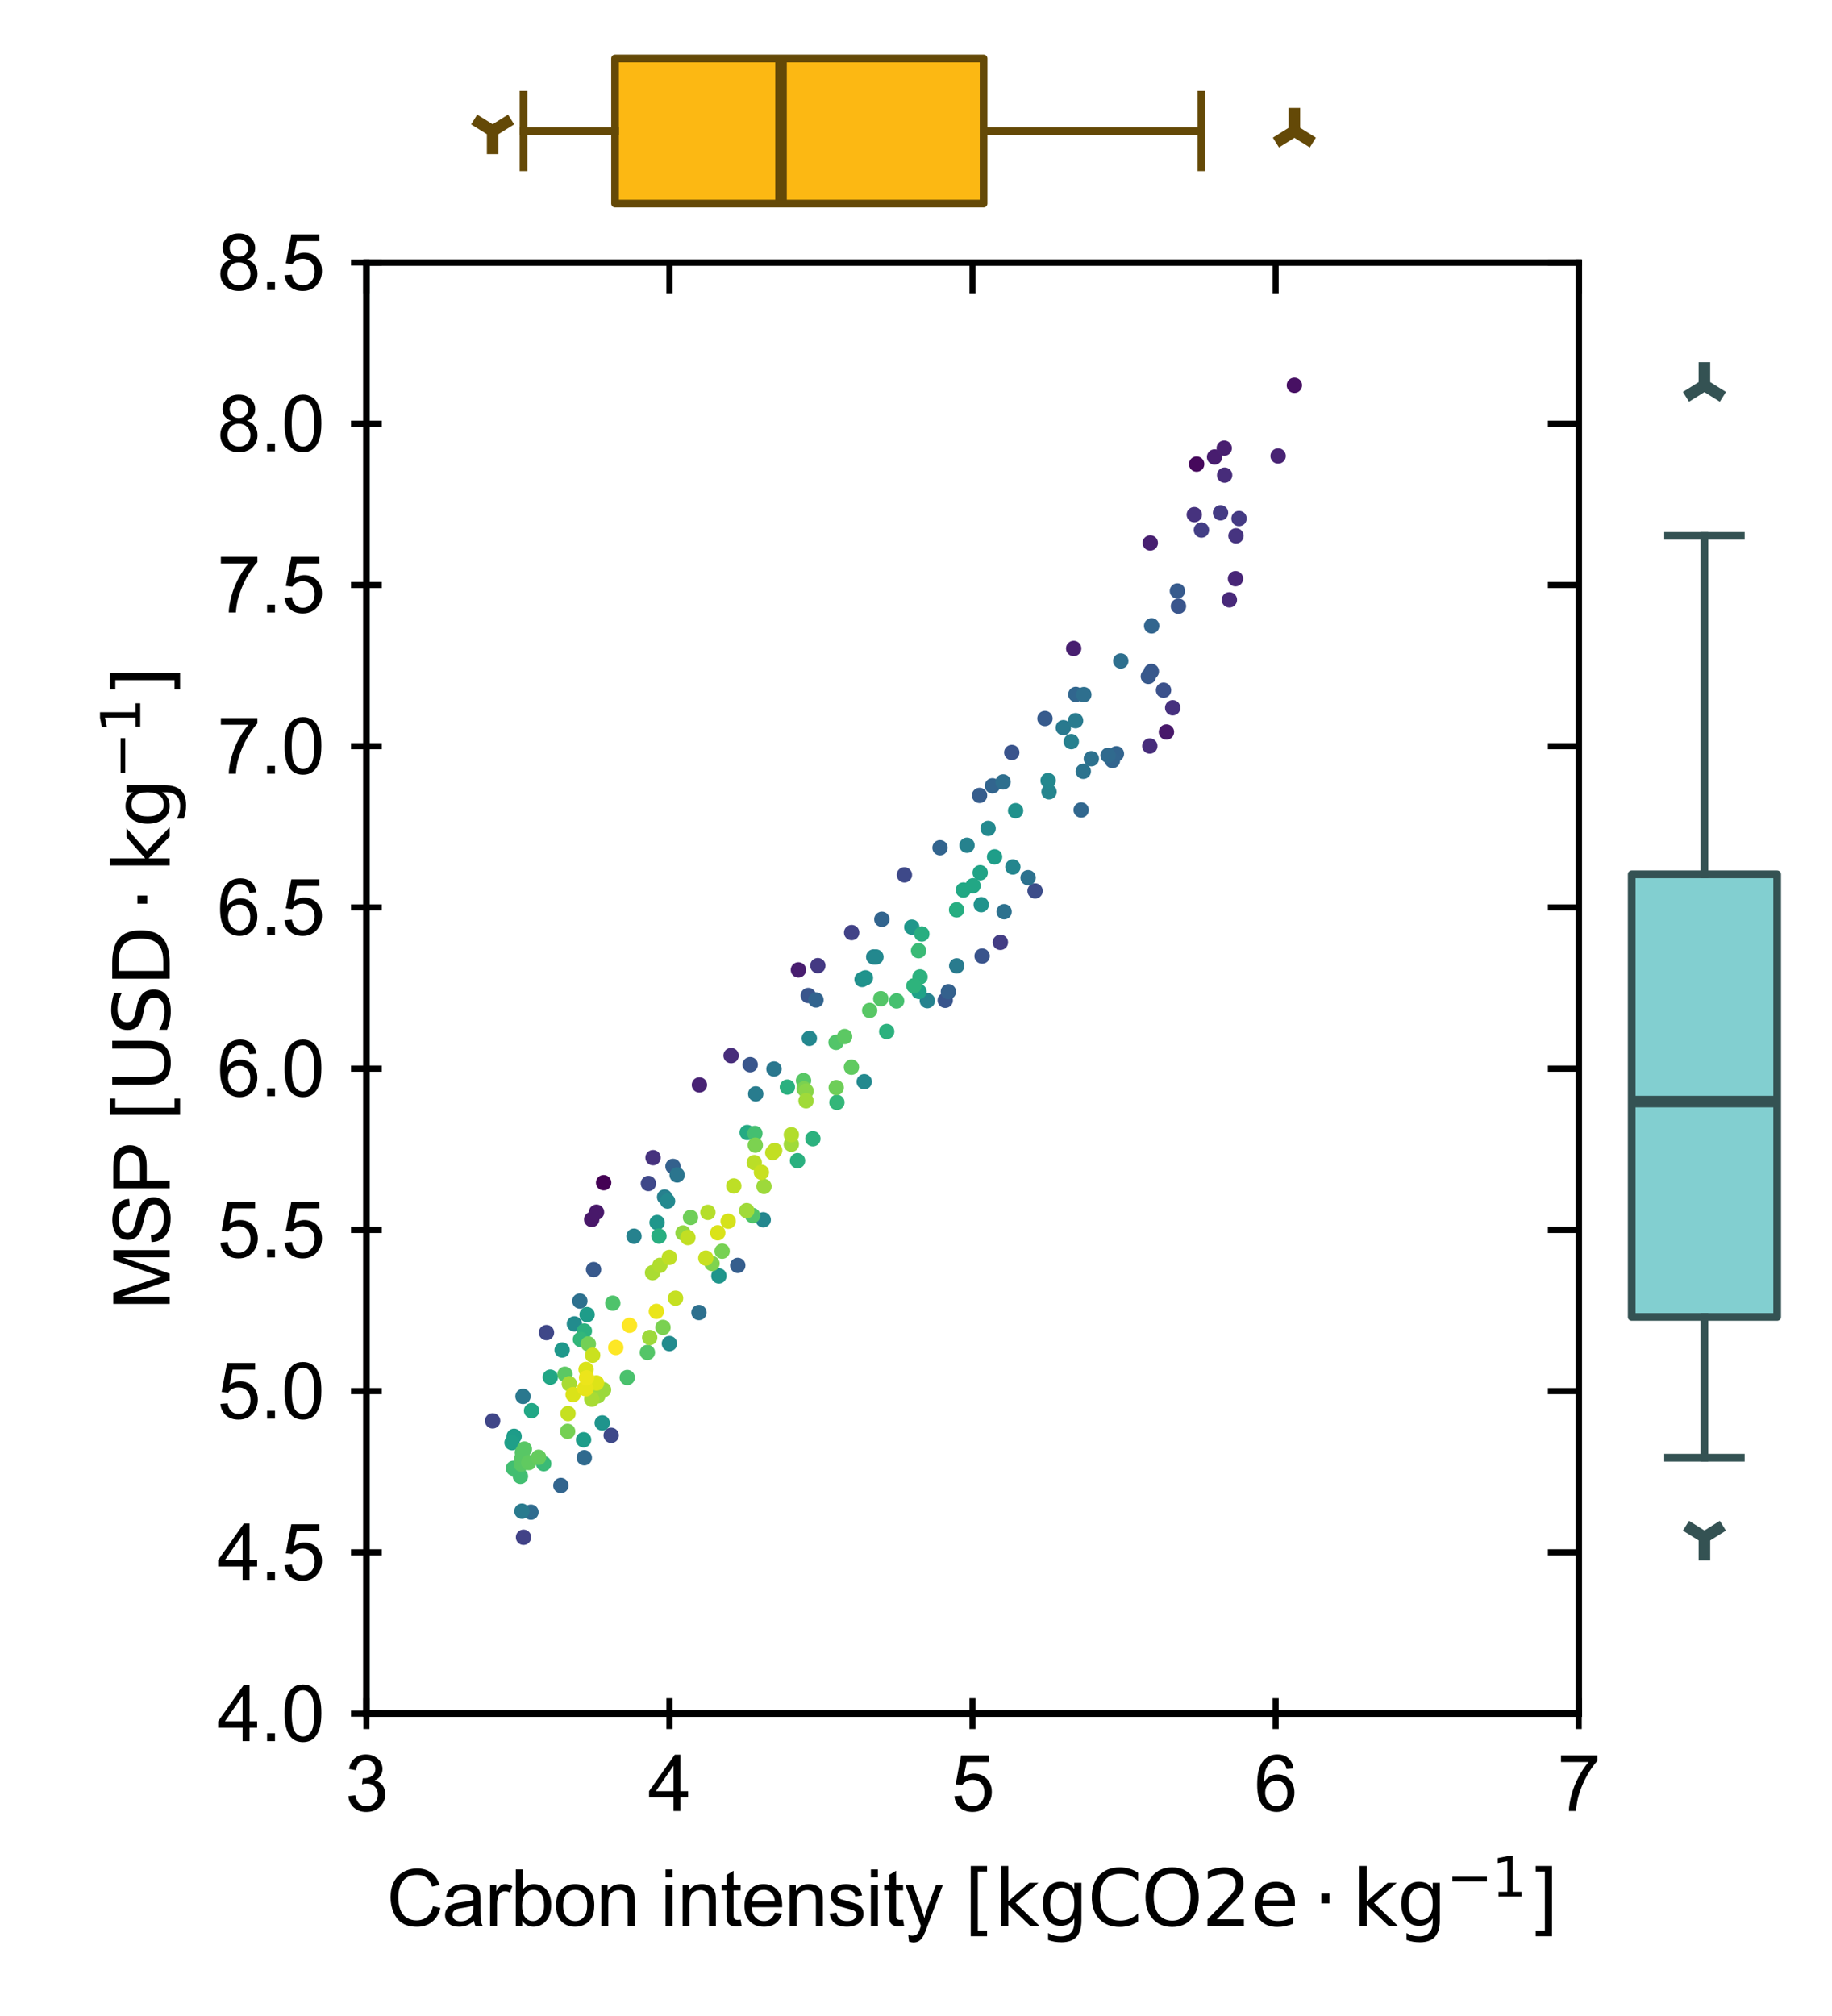 <?xml version="1.0" encoding="utf-8" standalone="no"?>
<!DOCTYPE svg PUBLIC "-//W3C//DTD SVG 1.1//EN"
  "http://www.w3.org/Graphics/SVG/1.1/DTD/svg11.dtd">
<svg xmlns:xlink="http://www.w3.org/1999/xlink" width="238.111pt" height="261.922pt" viewBox="0 0 238.111 261.922" xmlns="http://www.w3.org/2000/svg" version="1.1">
 <defs>
  <style type="text/css">*{stroke-linejoin: round; stroke-linecap: butt}</style>
 </defs>
 <g id="figure_1">
  <g id="patch_1">
   <path d="M 0 261.922 
L 238.111 261.922 
L 238.111 0 
L 0 0 
L 0 261.922 
z
" style="fill: none"/>
  </g>
  <g id="axes_1">
   <g id="PathCollection_1">
    <defs>
     <path id="ma54f7180c9" d="M 0 0 
L 0 3 
M 0 0 
L 2.4 -1.5 
M 0 0 
L -2.4 -1.5 
" style="stroke: #644907; stroke-width: 1.5"/>
    </defs>
    <g clip-path="url(#p436d4bb916)">
     <use xlink:href="#ma54f7180c9" x="64.03" y="17.021" style="fill: #644907; stroke: #644907; stroke-width: 1.5"/>
    </g>
   </g>
   <g id="PathCollection_2">
    <defs>
     <path id="m0b7b1c9bfe" d="M 0 0 
L 0 -3 
M 0 0 
L -2.4 1.5 
M 0 0 
L 2.4 1.5 
" style="stroke: #644907; stroke-width: 1.5"/>
    </defs>
    <g clip-path="url(#p436d4bb916)">
     <use xlink:href="#m0b7b1c9bfe" x="168.237" y="17.021" style="fill: #644907; stroke: #644907; stroke-width: 1.5"/>
    </g>
   </g>
   <g id="patch_2">
    <path d="M 79.939 26.448 
L 79.939 7.595 
L 127.841 7.595 
L 127.841 26.448 
L 79.939 26.448 
z
" clip-path="url(#p436d4bb916)" style="fill: #fcb813; stroke: #644907; stroke-linejoin: miter"/>
   </g>
   <g id="line2d_1">
    <path d="M 79.939 17.021 
L 68.044 17.021 
" clip-path="url(#p436d4bb916)" style="fill: none; stroke: #644907; stroke-linecap: square"/>
   </g>
   <g id="line2d_2">
    <path d="M 127.841 17.021 
L 156.153 17.021 
" clip-path="url(#p436d4bb916)" style="fill: none; stroke: #644907; stroke-linecap: square"/>
   </g>
   <g id="line2d_3">
    <path d="M 68.044 21.735 
L 68.044 12.308 
" clip-path="url(#p436d4bb916)" style="fill: none; stroke: #644907; stroke-linecap: square"/>
   </g>
   <g id="line2d_4">
    <path d="M 156.153 21.735 
L 156.153 12.308 
" clip-path="url(#p436d4bb916)" style="fill: none; stroke: #644907; stroke-linecap: square"/>
   </g>
   <g id="line2d_5"/>
   <g id="line2d_6">
    <path d="M 101.512 26.448 
L 101.512 7.595 
" clip-path="url(#p436d4bb916)" style="fill: none; stroke: #644907; stroke-width: 1.5"/>
   </g>
  </g>
  <g id="axes_2"/>
  <g id="axes_3">
   <g id="PathCollection_3">
    <defs>
     <path id="md0b6866222" d="M 0 0 
L 0 3 
M 0 0 
L 2.4 -1.5 
M 0 0 
L -2.4 -1.5 
" style="stroke: #345253; stroke-width: 1.5"/>
    </defs>
    <g clip-path="url(#p83bc2a87cb)">
     <use xlink:href="#md0b6866222" x="221.532" y="199.724" style="fill: #345253; stroke: #345253; stroke-width: 1.5"/>
    </g>
   </g>
   <g id="PathCollection_4">
    <defs>
     <path id="mce3c859349" d="M 0 0 
L 0 -3 
M 0 0 
L -2.4 1.5 
M 0 0 
L 2.4 1.5 
" style="stroke: #345253; stroke-width: 1.5"/>
    </defs>
    <g clip-path="url(#p83bc2a87cb)">
     <use xlink:href="#mce3c859349" x="221.532" y="50.06" style="fill: #345253; stroke: #345253; stroke-width: 1.5"/>
    </g>
   </g>
   <g id="patch_3">
    <path d="M 212.078 171.101 
L 230.986 171.101 
L 230.986 113.595 
L 212.078 113.595 
L 212.078 171.101 
z
" clip-path="url(#p83bc2a87cb)" style="fill: #82cfd0; stroke: #345253; stroke-linejoin: miter"/>
   </g>
   <g id="line2d_7">
    <path d="M 221.532 171.101 
L 221.532 189.389 
" clip-path="url(#p83bc2a87cb)" style="fill: none; stroke: #345253; stroke-linecap: square"/>
   </g>
   <g id="line2d_8">
    <path d="M 221.532 113.595 
L 221.532 69.62 
" clip-path="url(#p83bc2a87cb)" style="fill: none; stroke: #345253; stroke-linecap: square"/>
   </g>
   <g id="line2d_9">
    <path d="M 216.805 189.389 
L 226.259 189.389 
" clip-path="url(#p83bc2a87cb)" style="fill: none; stroke: #345253; stroke-linecap: square"/>
   </g>
   <g id="line2d_10">
    <path d="M 216.805 69.62 
L 226.259 69.62 
" clip-path="url(#p83bc2a87cb)" style="fill: none; stroke: #345253; stroke-linecap: square"/>
   </g>
   <g id="line2d_11"/>
   <g id="line2d_12">
    <path d="M 212.078 143.119 
L 230.986 143.119 
" clip-path="url(#p83bc2a87cb)" style="fill: none; stroke: #345253; stroke-width: 1.5"/>
   </g>
  </g>
  <g id="axes_4">
   <g id="patch_4">
    <path d="M 47.622 222.634 
L 205.185 222.634 
L 205.185 34.107 
L 47.622 34.107 
L 47.622 222.634 
z
" style="fill: none"/>
   </g>
   <g id="FillBetweenPolyCollection_1">
    <path d="M 47.622 34.107 
L 47.622 390.214 
L -70.55 390.214 
L -70.55 34.107 
L -70.55 34.107 
L 47.622 34.107 
z
" clip-path="url(#p9974878a0c)" style="fill: #e5f6f4; fill-opacity: 0.9; stroke: #e5f6f4; stroke-opacity: 0.9"/>
   </g>
   <g id="FillBetweenPolyCollection_2">
    <path d="M -70.55 390.214 
L -70.55 222.634 
L 205.185 222.634 
L 205.185 390.214 
L 205.185 390.214 
L -70.55 390.214 
z
" clip-path="url(#p9974878a0c)" style="fill: #fce3e5; fill-opacity: 0.9; stroke: #fce3e5; stroke-opacity: 0.9"/>
   </g>
   <g id="line2d_13">
    <path clip-path="url(#p9974878a0c)" style="fill: none; stroke: #90918e; stroke-width: 1.5; stroke-linecap: square"/>
   </g>
   <g id="line2d_14">
    <path clip-path="url(#p9974878a0c)" style="fill: none; stroke: #90918e; stroke-width: 1.5; stroke-linecap: square"/>
   </g>
   <g id="matplotlib.axis_1">
    <g id="xtick_1">
     <g id="line2d_15">
      <defs>
       <path id="me638087555" d="M 0 2 
L 0 -2 
" style="stroke: #000000; stroke-width: 0.8"/>
      </defs>
      <g>
       <use xlink:href="#me638087555" x="47.622" y="222.634" style="stroke: #000000; stroke-width: 0.8"/>
      </g>
     </g>
     <g id="text_1">
      <!-- 3 -->
      <g transform="translate(44.842 235.292) scale(0.1 -0.1)">
       <defs>
        <path id="ArialMT-33" d="M 269 1209 
L 831 1284 
Q 928 806 1161 595 
Q 1394 384 1728 384 
Q 2125 384 2398 659 
Q 2672 934 2672 1341 
Q 2672 1728 2419 1979 
Q 2166 2231 1775 2231 
Q 1616 2231 1378 2169 
L 1441 2663 
Q 1497 2656 1531 2656 
Q 1891 2656 2178 2843 
Q 2466 3031 2466 3422 
Q 2466 3731 2256 3934 
Q 2047 4138 1716 4138 
Q 1388 4138 1169 3931 
Q 950 3725 888 3313 
L 325 3413 
Q 428 3978 793 4289 
Q 1159 4600 1703 4600 
Q 2078 4600 2393 4439 
Q 2709 4278 2876 4000 
Q 3044 3722 3044 3409 
Q 3044 3113 2884 2869 
Q 2725 2625 2413 2481 
Q 2819 2388 3044 2092 
Q 3269 1797 3269 1353 
Q 3269 753 2831 336 
Q 2394 -81 1725 -81 
Q 1122 -81 723 278 
Q 325 638 269 1209 
z
" transform="scale(0.016)"/>
       </defs>
       <use xlink:href="#ArialMT-33"/>
      </g>
     </g>
    </g>
    <g id="xtick_2">
     <g id="line2d_16">
      <g>
       <use xlink:href="#me638087555" x="87.013" y="222.634" style="stroke: #000000; stroke-width: 0.8"/>
      </g>
     </g>
     <g id="text_2">
      <!-- 4 -->
      <g transform="translate(84.232 235.292) scale(0.1 -0.1)">
       <defs>
        <path id="ArialMT-34" d="M 2069 0 
L 2069 1097 
L 81 1097 
L 81 1613 
L 2172 4581 
L 2631 4581 
L 2631 1613 
L 3250 1613 
L 3250 1097 
L 2631 1097 
L 2631 0 
L 2069 0 
z
M 2069 1613 
L 2069 3678 
L 634 1613 
L 2069 1613 
z
" transform="scale(0.016)"/>
       </defs>
       <use xlink:href="#ArialMT-34"/>
      </g>
     </g>
    </g>
    <g id="xtick_3">
     <g id="line2d_17">
      <g>
       <use xlink:href="#me638087555" x="126.403" y="222.634" style="stroke: #000000; stroke-width: 0.8"/>
      </g>
     </g>
     <g id="text_3">
      <!-- 5 -->
      <g transform="translate(123.623 235.292) scale(0.1 -0.1)">
       <defs>
        <path id="ArialMT-35" d="M 266 1200 
L 856 1250 
Q 922 819 1161 601 
Q 1400 384 1738 384 
Q 2144 384 2425 690 
Q 2706 997 2706 1503 
Q 2706 1984 2436 2262 
Q 2166 2541 1728 2541 
Q 1456 2541 1237 2417 
Q 1019 2294 894 2097 
L 366 2166 
L 809 4519 
L 3088 4519 
L 3088 3981 
L 1259 3981 
L 1013 2750 
Q 1425 3038 1878 3038 
Q 2478 3038 2890 2622 
Q 3303 2206 3303 1553 
Q 3303 931 2941 478 
Q 2500 -78 1738 -78 
Q 1113 -78 717 272 
Q 322 622 266 1200 
z
" transform="scale(0.016)"/>
       </defs>
       <use xlink:href="#ArialMT-35"/>
      </g>
     </g>
    </g>
    <g id="xtick_4">
     <g id="line2d_18">
      <g>
       <use xlink:href="#me638087555" x="165.794" y="222.634" style="stroke: #000000; stroke-width: 0.8"/>
      </g>
     </g>
     <g id="text_4">
      <!-- 6 -->
      <g transform="translate(163.014 235.292) scale(0.1 -0.1)">
       <defs>
        <path id="ArialMT-36" d="M 3184 3459 
L 2625 3416 
Q 2550 3747 2413 3897 
Q 2184 4138 1850 4138 
Q 1581 4138 1378 3988 
Q 1113 3794 959 3422 
Q 806 3050 800 2363 
Q 1003 2672 1297 2822 
Q 1591 2972 1913 2972 
Q 2475 2972 2870 2558 
Q 3266 2144 3266 1488 
Q 3266 1056 3080 686 
Q 2894 316 2569 119 
Q 2244 -78 1831 -78 
Q 1128 -78 684 439 
Q 241 956 241 2144 
Q 241 3472 731 4075 
Q 1159 4600 1884 4600 
Q 2425 4600 2770 4297 
Q 3116 3994 3184 3459 
z
M 888 1484 
Q 888 1194 1011 928 
Q 1134 663 1356 523 
Q 1578 384 1822 384 
Q 2178 384 2434 671 
Q 2691 959 2691 1453 
Q 2691 1928 2437 2201 
Q 2184 2475 1800 2475 
Q 1419 2475 1153 2201 
Q 888 1928 888 1484 
z
" transform="scale(0.016)"/>
       </defs>
       <use xlink:href="#ArialMT-36"/>
      </g>
     </g>
    </g>
    <g id="xtick_5">
     <g id="line2d_19">
      <g>
       <use xlink:href="#me638087555" x="205.185" y="222.634" style="stroke: #000000; stroke-width: 0.8"/>
      </g>
     </g>
     <g id="text_5">
      <!-- 7 -->
      <g transform="translate(202.404 235.292) scale(0.1 -0.1)">
       <defs>
        <path id="ArialMT-37" d="M 303 3981 
L 303 4522 
L 3269 4522 
L 3269 4084 
Q 2831 3619 2401 2847 
Q 1972 2075 1738 1259 
Q 1569 684 1522 0 
L 944 0 
Q 953 541 1156 1306 
Q 1359 2072 1739 2783 
Q 2119 3494 2547 3981 
L 303 3981 
z
" transform="scale(0.016)"/>
       </defs>
       <use xlink:href="#ArialMT-37"/>
      </g>
     </g>
    </g>
    <g id="text_6">
     <!-- Carbon intensity $[\mathrm{kgCO2e} \cdot \mathrm{kg}^{\mathrm{-1}}]$ -->
     <g transform="translate(50.253 250.279) scale(0.1 -0.1)">
      <defs>
       <path id="ArialMT-43" d="M 3763 1606 
L 4369 1453 
Q 4178 706 3683 314 
Q 3188 -78 2472 -78 
Q 1731 -78 1267 223 
Q 803 525 561 1097 
Q 319 1669 319 2325 
Q 319 3041 592 3573 
Q 866 4106 1370 4382 
Q 1875 4659 2481 4659 
Q 3169 4659 3637 4309 
Q 4106 3959 4291 3325 
L 3694 3184 
Q 3534 3684 3231 3912 
Q 2928 4141 2469 4141 
Q 1941 4141 1586 3887 
Q 1231 3634 1087 3207 
Q 944 2781 944 2328 
Q 944 1744 1114 1308 
Q 1284 872 1643 656 
Q 2003 441 2422 441 
Q 2931 441 3284 734 
Q 3638 1028 3763 1606 
z
" transform="scale(0.016)"/>
       <path id="ArialMT-61" d="M 2588 409 
Q 2275 144 1986 34 
Q 1697 -75 1366 -75 
Q 819 -75 525 192 
Q 231 459 231 875 
Q 231 1119 342 1320 
Q 453 1522 633 1644 
Q 813 1766 1038 1828 
Q 1203 1872 1538 1913 
Q 2219 1994 2541 2106 
Q 2544 2222 2544 2253 
Q 2544 2597 2384 2738 
Q 2169 2928 1744 2928 
Q 1347 2928 1158 2789 
Q 969 2650 878 2297 
L 328 2372 
Q 403 2725 575 2942 
Q 747 3159 1072 3276 
Q 1397 3394 1825 3394 
Q 2250 3394 2515 3294 
Q 2781 3194 2906 3042 
Q 3031 2891 3081 2659 
Q 3109 2516 3109 2141 
L 3109 1391 
Q 3109 606 3145 398 
Q 3181 191 3288 0 
L 2700 0 
Q 2613 175 2588 409 
z
M 2541 1666 
Q 2234 1541 1622 1453 
Q 1275 1403 1131 1340 
Q 988 1278 909 1158 
Q 831 1038 831 891 
Q 831 666 1001 516 
Q 1172 366 1500 366 
Q 1825 366 2078 508 
Q 2331 650 2450 897 
Q 2541 1088 2541 1459 
L 2541 1666 
z
" transform="scale(0.016)"/>
       <path id="ArialMT-72" d="M 416 0 
L 416 3319 
L 922 3319 
L 922 2816 
Q 1116 3169 1280 3281 
Q 1444 3394 1641 3394 
Q 1925 3394 2219 3213 
L 2025 2691 
Q 1819 2813 1613 2813 
Q 1428 2813 1281 2702 
Q 1134 2591 1072 2394 
Q 978 2094 978 1738 
L 978 0 
L 416 0 
z
" transform="scale(0.016)"/>
       <path id="ArialMT-62" d="M 941 0 
L 419 0 
L 419 4581 
L 981 4581 
L 981 2947 
Q 1338 3394 1891 3394 
Q 2197 3394 2470 3270 
Q 2744 3147 2920 2923 
Q 3097 2700 3197 2384 
Q 3297 2069 3297 1709 
Q 3297 856 2875 390 
Q 2453 -75 1863 -75 
Q 1275 -75 941 416 
L 941 0 
z
M 934 1684 
Q 934 1088 1097 822 
Q 1363 388 1816 388 
Q 2184 388 2453 708 
Q 2722 1028 2722 1663 
Q 2722 2313 2464 2622 
Q 2206 2931 1841 2931 
Q 1472 2931 1203 2611 
Q 934 2291 934 1684 
z
" transform="scale(0.016)"/>
       <path id="ArialMT-6f" d="M 213 1659 
Q 213 2581 725 3025 
Q 1153 3394 1769 3394 
Q 2453 3394 2887 2945 
Q 3322 2497 3322 1706 
Q 3322 1066 3130 698 
Q 2938 331 2570 128 
Q 2203 -75 1769 -75 
Q 1072 -75 642 372 
Q 213 819 213 1659 
z
M 791 1659 
Q 791 1022 1069 705 
Q 1347 388 1769 388 
Q 2188 388 2466 706 
Q 2744 1025 2744 1678 
Q 2744 2294 2464 2611 
Q 2184 2928 1769 2928 
Q 1347 2928 1069 2612 
Q 791 2297 791 1659 
z
" transform="scale(0.016)"/>
       <path id="ArialMT-6e" d="M 422 0 
L 422 3319 
L 928 3319 
L 928 2847 
Q 1294 3394 1984 3394 
Q 2284 3394 2536 3286 
Q 2788 3178 2913 3003 
Q 3038 2828 3088 2588 
Q 3119 2431 3119 2041 
L 3119 0 
L 2556 0 
L 2556 2019 
Q 2556 2363 2490 2533 
Q 2425 2703 2258 2804 
Q 2091 2906 1866 2906 
Q 1506 2906 1245 2678 
Q 984 2450 984 1813 
L 984 0 
L 422 0 
z
" transform="scale(0.016)"/>
       <path id="ArialMT-20" transform="scale(0.016)"/>
       <path id="ArialMT-69" d="M 425 3934 
L 425 4581 
L 988 4581 
L 988 3934 
L 425 3934 
z
M 425 0 
L 425 3319 
L 988 3319 
L 988 0 
L 425 0 
z
" transform="scale(0.016)"/>
       <path id="ArialMT-74" d="M 1650 503 
L 1731 6 
Q 1494 -44 1306 -44 
Q 1000 -44 831 53 
Q 663 150 594 308 
Q 525 466 525 972 
L 525 2881 
L 113 2881 
L 113 3319 
L 525 3319 
L 525 4141 
L 1084 4478 
L 1084 3319 
L 1650 3319 
L 1650 2881 
L 1084 2881 
L 1084 941 
Q 1084 700 1114 631 
Q 1144 563 1211 522 
Q 1278 481 1403 481 
Q 1497 481 1650 503 
z
" transform="scale(0.016)"/>
       <path id="ArialMT-65" d="M 2694 1069 
L 3275 997 
Q 3138 488 2766 206 
Q 2394 -75 1816 -75 
Q 1088 -75 661 373 
Q 234 822 234 1631 
Q 234 2469 665 2931 
Q 1097 3394 1784 3394 
Q 2450 3394 2872 2941 
Q 3294 2488 3294 1666 
Q 3294 1616 3291 1516 
L 816 1516 
Q 847 969 1125 678 
Q 1403 388 1819 388 
Q 2128 388 2347 550 
Q 2566 713 2694 1069 
z
M 847 1978 
L 2700 1978 
Q 2663 2397 2488 2606 
Q 2219 2931 1791 2931 
Q 1403 2931 1139 2672 
Q 875 2413 847 1978 
z
" transform="scale(0.016)"/>
       <path id="ArialMT-73" d="M 197 991 
L 753 1078 
Q 800 744 1014 566 
Q 1228 388 1613 388 
Q 2000 388 2187 545 
Q 2375 703 2375 916 
Q 2375 1106 2209 1216 
Q 2094 1291 1634 1406 
Q 1016 1563 777 1677 
Q 538 1791 414 1992 
Q 291 2194 291 2438 
Q 291 2659 392 2848 
Q 494 3038 669 3163 
Q 800 3259 1026 3326 
Q 1253 3394 1513 3394 
Q 1903 3394 2198 3281 
Q 2494 3169 2634 2976 
Q 2775 2784 2828 2463 
L 2278 2388 
Q 2241 2644 2061 2787 
Q 1881 2931 1553 2931 
Q 1166 2931 1000 2803 
Q 834 2675 834 2503 
Q 834 2394 903 2306 
Q 972 2216 1119 2156 
Q 1203 2125 1616 2013 
Q 2213 1853 2448 1751 
Q 2684 1650 2818 1456 
Q 2953 1263 2953 975 
Q 2953 694 2789 445 
Q 2625 197 2315 61 
Q 2006 -75 1616 -75 
Q 969 -75 630 194 
Q 291 463 197 991 
z
" transform="scale(0.016)"/>
       <path id="ArialMT-79" d="M 397 -1278 
L 334 -750 
Q 519 -800 656 -800 
Q 844 -800 956 -737 
Q 1069 -675 1141 -563 
Q 1194 -478 1313 -144 
Q 1328 -97 1363 -6 
L 103 3319 
L 709 3319 
L 1400 1397 
Q 1534 1031 1641 628 
Q 1738 1016 1872 1384 
L 2581 3319 
L 3144 3319 
L 1881 -56 
Q 1678 -603 1566 -809 
Q 1416 -1088 1222 -1217 
Q 1028 -1347 759 -1347 
Q 597 -1347 397 -1278 
z
" transform="scale(0.016)"/>
       <path id="DejaVuSans-5b" d="M 550 4863 
L 1875 4863 
L 1875 4416 
L 1125 4416 
L 1125 -397 
L 1875 -397 
L 1875 -844 
L 550 -844 
L 550 4863 
z
" transform="scale(0.016)"/>
       <path id="DejaVuSans-6b" d="M 581 4863 
L 1159 4863 
L 1159 1991 
L 2875 3500 
L 3609 3500 
L 1753 1863 
L 3688 0 
L 2938 0 
L 1159 1709 
L 1159 0 
L 581 0 
L 581 4863 
z
" transform="scale(0.016)"/>
       <path id="DejaVuSans-67" d="M 2906 1791 
Q 2906 2416 2648 2759 
Q 2391 3103 1925 3103 
Q 1463 3103 1205 2759 
Q 947 2416 947 1791 
Q 947 1169 1205 825 
Q 1463 481 1925 481 
Q 2391 481 2648 825 
Q 2906 1169 2906 1791 
z
M 3481 434 
Q 3481 -459 3084 -895 
Q 2688 -1331 1869 -1331 
Q 1566 -1331 1297 -1286 
Q 1028 -1241 775 -1147 
L 775 -588 
Q 1028 -725 1275 -790 
Q 1522 -856 1778 -856 
Q 2344 -856 2625 -561 
Q 2906 -266 2906 331 
L 2906 616 
Q 2728 306 2450 153 
Q 2172 0 1784 0 
Q 1141 0 747 490 
Q 353 981 353 1791 
Q 353 2603 747 3093 
Q 1141 3584 1784 3584 
Q 2172 3584 2450 3431 
Q 2728 3278 2906 2969 
L 2906 3500 
L 3481 3500 
L 3481 434 
z
" transform="scale(0.016)"/>
       <path id="DejaVuSans-43" d="M 4122 4306 
L 4122 3641 
Q 3803 3938 3442 4084 
Q 3081 4231 2675 4231 
Q 1875 4231 1450 3742 
Q 1025 3253 1025 2328 
Q 1025 1406 1450 917 
Q 1875 428 2675 428 
Q 3081 428 3442 575 
Q 3803 722 4122 1019 
L 4122 359 
Q 3791 134 3420 21 
Q 3050 -91 2638 -91 
Q 1578 -91 968 557 
Q 359 1206 359 2328 
Q 359 3453 968 4101 
Q 1578 4750 2638 4750 
Q 3056 4750 3426 4639 
Q 3797 4528 4122 4306 
z
" transform="scale(0.016)"/>
       <path id="DejaVuSans-4f" d="M 2522 4238 
Q 1834 4238 1429 3725 
Q 1025 3213 1025 2328 
Q 1025 1447 1429 934 
Q 1834 422 2522 422 
Q 3209 422 3611 934 
Q 4013 1447 4013 2328 
Q 4013 3213 3611 3725 
Q 3209 4238 2522 4238 
z
M 2522 4750 
Q 3503 4750 4090 4092 
Q 4678 3434 4678 2328 
Q 4678 1225 4090 567 
Q 3503 -91 2522 -91 
Q 1538 -91 948 565 
Q 359 1222 359 2328 
Q 359 3434 948 4092 
Q 1538 4750 2522 4750 
z
" transform="scale(0.016)"/>
       <path id="DejaVuSans-32" d="M 1228 531 
L 3431 531 
L 3431 0 
L 469 0 
L 469 531 
Q 828 903 1448 1529 
Q 2069 2156 2228 2338 
Q 2531 2678 2651 2914 
Q 2772 3150 2772 3378 
Q 2772 3750 2511 3984 
Q 2250 4219 1831 4219 
Q 1534 4219 1204 4116 
Q 875 4013 500 3803 
L 500 4441 
Q 881 4594 1212 4672 
Q 1544 4750 1819 4750 
Q 2544 4750 2975 4387 
Q 3406 4025 3406 3419 
Q 3406 3131 3298 2873 
Q 3191 2616 2906 2266 
Q 2828 2175 2409 1742 
Q 1991 1309 1228 531 
z
" transform="scale(0.016)"/>
       <path id="DejaVuSans-65" d="M 3597 1894 
L 3597 1613 
L 953 1613 
Q 991 1019 1311 708 
Q 1631 397 2203 397 
Q 2534 397 2845 478 
Q 3156 559 3463 722 
L 3463 178 
Q 3153 47 2828 -22 
Q 2503 -91 2169 -91 
Q 1331 -91 842 396 
Q 353 884 353 1716 
Q 353 2575 817 3079 
Q 1281 3584 2069 3584 
Q 2775 3584 3186 3129 
Q 3597 2675 3597 1894 
z
M 3022 2063 
Q 3016 2534 2758 2815 
Q 2500 3097 2075 3097 
Q 1594 3097 1305 2825 
Q 1016 2553 972 2059 
L 3022 2063 
z
" transform="scale(0.016)"/>
       <path id="DejaVuSans-22c5" d="M 684 2619 
L 1344 2619 
L 1344 1825 
L 684 1825 
L 684 2619 
z
" transform="scale(0.016)"/>
       <path id="DejaVuSans-2212" d="M 678 2272 
L 4684 2272 
L 4684 1741 
L 678 1741 
L 678 2272 
z
" transform="scale(0.016)"/>
       <path id="DejaVuSans-31" d="M 794 531 
L 1825 531 
L 1825 4091 
L 703 3866 
L 703 4441 
L 1819 4666 
L 2450 4666 
L 2450 531 
L 3481 531 
L 3481 0 
L 794 0 
L 794 531 
z
" transform="scale(0.016)"/>
       <path id="DejaVuSans-5d" d="M 1947 4863 
L 1947 -844 
L 622 -844 
L 622 -397 
L 1369 -397 
L 1369 4416 
L 622 4416 
L 622 4863 
L 1947 4863 
z
" transform="scale(0.016)"/>
      </defs>
      <use xlink:href="#ArialMT-43" transform="translate(0 0.684)"/>
      <use xlink:href="#ArialMT-61" transform="translate(72.217 0.684)"/>
      <use xlink:href="#ArialMT-72" transform="translate(127.832 0.684)"/>
      <use xlink:href="#ArialMT-62" transform="translate(161.133 0.684)"/>
      <use xlink:href="#ArialMT-6f" transform="translate(216.748 0.684)"/>
      <use xlink:href="#ArialMT-6e" transform="translate(272.363 0.684)"/>
      <use xlink:href="#ArialMT-20" transform="translate(327.979 0.684)"/>
      <use xlink:href="#ArialMT-69" transform="translate(355.762 0.684)"/>
      <use xlink:href="#ArialMT-6e" transform="translate(377.979 0.684)"/>
      <use xlink:href="#ArialMT-74" transform="translate(433.594 0.684)"/>
      <use xlink:href="#ArialMT-65" transform="translate(461.377 0.684)"/>
      <use xlink:href="#ArialMT-6e" transform="translate(516.992 0.684)"/>
      <use xlink:href="#ArialMT-73" transform="translate(572.607 0.684)"/>
      <use xlink:href="#ArialMT-69" transform="translate(622.607 0.684)"/>
      <use xlink:href="#ArialMT-74" transform="translate(644.824 0.684)"/>
      <use xlink:href="#ArialMT-79" transform="translate(672.607 0.684)"/>
      <use xlink:href="#ArialMT-20" transform="translate(722.607 0.684)"/>
      <use xlink:href="#DejaVuSans-5b" transform="translate(750.391 0.684)"/>
      <use xlink:href="#DejaVuSans-6b" transform="translate(789.404 0.684)"/>
      <use xlink:href="#DejaVuSans-67" transform="translate(847.314 0.684)"/>
      <use xlink:href="#DejaVuSans-43" transform="translate(910.791 0.684)"/>
      <use xlink:href="#DejaVuSans-4f" transform="translate(980.615 0.684)"/>
      <use xlink:href="#DejaVuSans-32" transform="translate(1059.326 0.684)"/>
      <use xlink:href="#DejaVuSans-65" transform="translate(1122.949 0.684)"/>
      <use xlink:href="#DejaVuSans-22c5" transform="translate(1203.955 0.684)"/>
      <use xlink:href="#DejaVuSans-6b" transform="translate(1255.225 0.684)"/>
      <use xlink:href="#DejaVuSans-67" transform="translate(1313.135 0.684)"/>
      <use xlink:href="#DejaVuSans-2212" transform="translate(1377.568 38.966) scale(0.7)"/>
      <use xlink:href="#DejaVuSans-31" transform="translate(1436.221 38.966) scale(0.7)"/>
      <use xlink:href="#DejaVuSans-5d" transform="translate(1483.491 0.684)"/>
     </g>
    </g>
   </g>
   <g id="matplotlib.axis_2">
    <g id="ytick_1">
     <g id="line2d_20">
      <defs>
       <path id="m8b6ca5a1b9" d="M 2 0 
L -2 -0 
" style="stroke: #000000; stroke-width: 0.8"/>
      </defs>
      <g>
       <use xlink:href="#m8b6ca5a1b9" x="47.622" y="222.634" style="stroke: #000000; stroke-width: 0.8"/>
      </g>
     </g>
     <g id="text_7">
      <!-- 4.0 -->
      <g transform="translate(28.222 226.213) scale(0.1 -0.1)">
       <defs>
        <path id="ArialMT-2e" d="M 581 0 
L 581 641 
L 1222 641 
L 1222 0 
L 581 0 
z
" transform="scale(0.016)"/>
        <path id="ArialMT-30" d="M 266 2259 
Q 266 3072 433 3567 
Q 600 4063 929 4331 
Q 1259 4600 1759 4600 
Q 2128 4600 2406 4451 
Q 2684 4303 2865 4023 
Q 3047 3744 3150 3342 
Q 3253 2941 3253 2259 
Q 3253 1453 3087 958 
Q 2922 463 2592 192 
Q 2263 -78 1759 -78 
Q 1097 -78 719 397 
Q 266 969 266 2259 
z
M 844 2259 
Q 844 1131 1108 757 
Q 1372 384 1759 384 
Q 2147 384 2411 759 
Q 2675 1134 2675 2259 
Q 2675 3391 2411 3762 
Q 2147 4134 1753 4134 
Q 1366 4134 1134 3806 
Q 844 3388 844 2259 
z
" transform="scale(0.016)"/>
       </defs>
       <use xlink:href="#ArialMT-34"/>
       <use xlink:href="#ArialMT-2e" transform="translate(55.615 0)"/>
       <use xlink:href="#ArialMT-30" transform="translate(83.398 0)"/>
      </g>
     </g>
    </g>
    <g id="ytick_2">
     <g id="line2d_21">
      <g>
       <use xlink:href="#m8b6ca5a1b9" x="47.622" y="201.686" style="stroke: #000000; stroke-width: 0.8"/>
      </g>
     </g>
     <g id="text_8">
      <!-- 4.5 -->
      <g transform="translate(28.222 205.265) scale(0.1 -0.1)">
       <use xlink:href="#ArialMT-34"/>
       <use xlink:href="#ArialMT-2e" transform="translate(55.615 0)"/>
       <use xlink:href="#ArialMT-35" transform="translate(83.398 0)"/>
      </g>
     </g>
    </g>
    <g id="ytick_3">
     <g id="line2d_22">
      <g>
       <use xlink:href="#m8b6ca5a1b9" x="47.622" y="180.739" style="stroke: #000000; stroke-width: 0.8"/>
      </g>
     </g>
     <g id="text_9">
      <!-- 5.0 -->
      <g transform="translate(28.222 184.318) scale(0.1 -0.1)">
       <use xlink:href="#ArialMT-35"/>
       <use xlink:href="#ArialMT-2e" transform="translate(55.615 0)"/>
       <use xlink:href="#ArialMT-30" transform="translate(83.398 0)"/>
      </g>
     </g>
    </g>
    <g id="ytick_4">
     <g id="line2d_23">
      <g>
       <use xlink:href="#m8b6ca5a1b9" x="47.622" y="159.792" style="stroke: #000000; stroke-width: 0.8"/>
      </g>
     </g>
     <g id="text_10">
      <!-- 5.5 -->
      <g transform="translate(28.222 163.37) scale(0.1 -0.1)">
       <use xlink:href="#ArialMT-35"/>
       <use xlink:href="#ArialMT-2e" transform="translate(55.615 0)"/>
       <use xlink:href="#ArialMT-35" transform="translate(83.398 0)"/>
      </g>
     </g>
    </g>
    <g id="ytick_5">
     <g id="line2d_24">
      <g>
       <use xlink:href="#m8b6ca5a1b9" x="47.622" y="138.844" style="stroke: #000000; stroke-width: 0.8"/>
      </g>
     </g>
     <g id="text_11">
      <!-- 6.0 -->
      <g transform="translate(28.222 142.423) scale(0.1 -0.1)">
       <use xlink:href="#ArialMT-36"/>
       <use xlink:href="#ArialMT-2e" transform="translate(55.615 0)"/>
       <use xlink:href="#ArialMT-30" transform="translate(83.398 0)"/>
      </g>
     </g>
    </g>
    <g id="ytick_6">
     <g id="line2d_25">
      <g>
       <use xlink:href="#m8b6ca5a1b9" x="47.622" y="117.897" style="stroke: #000000; stroke-width: 0.8"/>
      </g>
     </g>
     <g id="text_12">
      <!-- 6.5 -->
      <g transform="translate(28.222 121.475) scale(0.1 -0.1)">
       <use xlink:href="#ArialMT-36"/>
       <use xlink:href="#ArialMT-2e" transform="translate(55.615 0)"/>
       <use xlink:href="#ArialMT-35" transform="translate(83.398 0)"/>
      </g>
     </g>
    </g>
    <g id="ytick_7">
     <g id="line2d_26">
      <g>
       <use xlink:href="#m8b6ca5a1b9" x="47.622" y="96.949" style="stroke: #000000; stroke-width: 0.8"/>
      </g>
     </g>
     <g id="text_13">
      <!-- 7.0 -->
      <g transform="translate(28.222 100.528) scale(0.1 -0.1)">
       <use xlink:href="#ArialMT-37"/>
       <use xlink:href="#ArialMT-2e" transform="translate(55.615 0)"/>
       <use xlink:href="#ArialMT-30" transform="translate(83.398 0)"/>
      </g>
     </g>
    </g>
    <g id="ytick_8">
     <g id="line2d_27">
      <g>
       <use xlink:href="#m8b6ca5a1b9" x="47.622" y="76.002" style="stroke: #000000; stroke-width: 0.8"/>
      </g>
     </g>
     <g id="text_14">
      <!-- 7.5 -->
      <g transform="translate(28.222 79.581) scale(0.1 -0.1)">
       <use xlink:href="#ArialMT-37"/>
       <use xlink:href="#ArialMT-2e" transform="translate(55.615 0)"/>
       <use xlink:href="#ArialMT-35" transform="translate(83.398 0)"/>
      </g>
     </g>
    </g>
    <g id="ytick_9">
     <g id="line2d_28">
      <g>
       <use xlink:href="#m8b6ca5a1b9" x="47.622" y="55.054" style="stroke: #000000; stroke-width: 0.8"/>
      </g>
     </g>
     <g id="text_15">
      <!-- 8.0 -->
      <g transform="translate(28.222 58.633) scale(0.1 -0.1)">
       <defs>
        <path id="ArialMT-38" d="M 1131 2484 
Q 781 2613 612 2850 
Q 444 3088 444 3419 
Q 444 3919 803 4259 
Q 1163 4600 1759 4600 
Q 2359 4600 2725 4251 
Q 3091 3903 3091 3403 
Q 3091 3084 2923 2848 
Q 2756 2613 2416 2484 
Q 2838 2347 3058 2040 
Q 3278 1734 3278 1309 
Q 3278 722 2862 322 
Q 2447 -78 1769 -78 
Q 1091 -78 675 323 
Q 259 725 259 1325 
Q 259 1772 486 2073 
Q 713 2375 1131 2484 
z
M 1019 3438 
Q 1019 3113 1228 2906 
Q 1438 2700 1772 2700 
Q 2097 2700 2305 2904 
Q 2513 3109 2513 3406 
Q 2513 3716 2298 3927 
Q 2084 4138 1766 4138 
Q 1444 4138 1231 3931 
Q 1019 3725 1019 3438 
z
M 838 1322 
Q 838 1081 952 856 
Q 1066 631 1291 507 
Q 1516 384 1775 384 
Q 2178 384 2440 643 
Q 2703 903 2703 1303 
Q 2703 1709 2433 1975 
Q 2163 2241 1756 2241 
Q 1359 2241 1098 1978 
Q 838 1716 838 1322 
z
" transform="scale(0.016)"/>
       </defs>
       <use xlink:href="#ArialMT-38"/>
       <use xlink:href="#ArialMT-2e" transform="translate(55.615 0)"/>
       <use xlink:href="#ArialMT-30" transform="translate(83.398 0)"/>
      </g>
     </g>
    </g>
    <g id="ytick_10">
     <g id="line2d_29">
      <g>
       <use xlink:href="#m8b6ca5a1b9" x="47.622" y="34.107" style="stroke: #000000; stroke-width: 0.8"/>
      </g>
     </g>
     <g id="text_16">
      <!-- 8.5 -->
      <g transform="translate(28.222 37.686) scale(0.1 -0.1)">
       <use xlink:href="#ArialMT-38"/>
       <use xlink:href="#ArialMT-2e" transform="translate(55.615 0)"/>
       <use xlink:href="#ArialMT-35" transform="translate(83.398 0)"/>
      </g>
     </g>
    </g>
    <g id="text_17">
     <!-- MSP $[\mathrm{USD} \cdot \mathrm{kg}^{\mathrm{-1}}]$ -->
     <g transform="translate(22.122 170.17) rotate(-90) scale(0.1 -0.1)">
      <defs>
       <path id="ArialMT-4d" d="M 475 0 
L 475 4581 
L 1388 4581 
L 2472 1338 
Q 2622 884 2691 659 
Q 2769 909 2934 1394 
L 4031 4581 
L 4847 4581 
L 4847 0 
L 4263 0 
L 4263 3834 
L 2931 0 
L 2384 0 
L 1059 3900 
L 1059 0 
L 475 0 
z
" transform="scale(0.016)"/>
       <path id="ArialMT-53" d="M 288 1472 
L 859 1522 
Q 900 1178 1048 958 
Q 1197 738 1509 602 
Q 1822 466 2213 466 
Q 2559 466 2825 569 
Q 3091 672 3220 851 
Q 3350 1031 3350 1244 
Q 3350 1459 3225 1620 
Q 3100 1781 2813 1891 
Q 2628 1963 1997 2114 
Q 1366 2266 1113 2400 
Q 784 2572 623 2826 
Q 463 3081 463 3397 
Q 463 3744 659 4045 
Q 856 4347 1234 4503 
Q 1613 4659 2075 4659 
Q 2584 4659 2973 4495 
Q 3363 4331 3572 4012 
Q 3781 3694 3797 3291 
L 3216 3247 
Q 3169 3681 2898 3903 
Q 2628 4125 2100 4125 
Q 1550 4125 1298 3923 
Q 1047 3722 1047 3438 
Q 1047 3191 1225 3031 
Q 1400 2872 2139 2705 
Q 2878 2538 3153 2413 
Q 3553 2228 3743 1945 
Q 3934 1663 3934 1294 
Q 3934 928 3725 604 
Q 3516 281 3123 101 
Q 2731 -78 2241 -78 
Q 1619 -78 1198 103 
Q 778 284 539 648 
Q 300 1013 288 1472 
z
" transform="scale(0.016)"/>
       <path id="ArialMT-50" d="M 494 0 
L 494 4581 
L 2222 4581 
Q 2678 4581 2919 4538 
Q 3256 4481 3484 4323 
Q 3713 4166 3852 3881 
Q 3991 3597 3991 3256 
Q 3991 2672 3619 2267 
Q 3247 1863 2275 1863 
L 1100 1863 
L 1100 0 
L 494 0 
z
M 1100 2403 
L 2284 2403 
Q 2872 2403 3119 2622 
Q 3366 2841 3366 3238 
Q 3366 3525 3220 3729 
Q 3075 3934 2838 4000 
Q 2684 4041 2272 4041 
L 1100 4041 
L 1100 2403 
z
" transform="scale(0.016)"/>
       <path id="DejaVuSans-55" d="M 556 4666 
L 1191 4666 
L 1191 1831 
Q 1191 1081 1462 751 
Q 1734 422 2344 422 
Q 2950 422 3222 751 
Q 3494 1081 3494 1831 
L 3494 4666 
L 4128 4666 
L 4128 1753 
Q 4128 841 3676 375 
Q 3225 -91 2344 -91 
Q 1459 -91 1007 375 
Q 556 841 556 1753 
L 556 4666 
z
" transform="scale(0.016)"/>
       <path id="DejaVuSans-53" d="M 3425 4513 
L 3425 3897 
Q 3066 4069 2747 4153 
Q 2428 4238 2131 4238 
Q 1616 4238 1336 4038 
Q 1056 3838 1056 3469 
Q 1056 3159 1242 3001 
Q 1428 2844 1947 2747 
L 2328 2669 
Q 3034 2534 3370 2195 
Q 3706 1856 3706 1288 
Q 3706 609 3251 259 
Q 2797 -91 1919 -91 
Q 1588 -91 1214 -16 
Q 841 59 441 206 
L 441 856 
Q 825 641 1194 531 
Q 1563 422 1919 422 
Q 2459 422 2753 634 
Q 3047 847 3047 1241 
Q 3047 1584 2836 1778 
Q 2625 1972 2144 2069 
L 1759 2144 
Q 1053 2284 737 2584 
Q 422 2884 422 3419 
Q 422 4038 858 4394 
Q 1294 4750 2059 4750 
Q 2388 4750 2728 4690 
Q 3069 4631 3425 4513 
z
" transform="scale(0.016)"/>
       <path id="DejaVuSans-44" d="M 1259 4147 
L 1259 519 
L 2022 519 
Q 2988 519 3436 956 
Q 3884 1394 3884 2338 
Q 3884 3275 3436 3711 
Q 2988 4147 2022 4147 
L 1259 4147 
z
M 628 4666 
L 1925 4666 
Q 3281 4666 3915 4102 
Q 4550 3538 4550 2338 
Q 4550 1131 3912 565 
Q 3275 0 1925 0 
L 628 0 
L 628 4666 
z
" transform="scale(0.016)"/>
      </defs>
      <use xlink:href="#ArialMT-4d" transform="translate(0 0.684)"/>
      <use xlink:href="#ArialMT-53" transform="translate(83.301 0.684)"/>
      <use xlink:href="#ArialMT-50" transform="translate(150 0.684)"/>
      <use xlink:href="#ArialMT-20" transform="translate(216.699 0.684)"/>
      <use xlink:href="#DejaVuSans-5b" transform="translate(244.482 0.684)"/>
      <use xlink:href="#DejaVuSans-55" transform="translate(283.496 0.684)"/>
      <use xlink:href="#DejaVuSans-53" transform="translate(356.689 0.684)"/>
      <use xlink:href="#DejaVuSans-44" transform="translate(420.166 0.684)"/>
      <use xlink:href="#DejaVuSans-22c5" transform="translate(516.65 0.684)"/>
      <use xlink:href="#DejaVuSans-6b" transform="translate(567.92 0.684)"/>
      <use xlink:href="#DejaVuSans-67" transform="translate(625.83 0.684)"/>
      <use xlink:href="#DejaVuSans-2212" transform="translate(690.264 38.966) scale(0.7)"/>
      <use xlink:href="#DejaVuSans-31" transform="translate(748.916 38.966) scale(0.7)"/>
      <use xlink:href="#DejaVuSans-5d" transform="translate(796.187 0.684)"/>
     </g>
    </g>
   </g>
   <g id="patch_5">
    <path d="M 47.622 222.634 
L 47.622 34.107 
" style="fill: none; stroke: #000000; stroke-width: 0.8; stroke-linejoin: miter; stroke-linecap: square"/>
   </g>
   <g id="patch_6">
    <path d="M 205.185 222.634 
L 205.185 34.107 
" style="fill: none; stroke: #000000; stroke-width: 0.8; stroke-linejoin: miter; stroke-linecap: square"/>
   </g>
   <g id="patch_7">
    <path d="M 47.622 222.634 
L 205.185 222.634 
" style="fill: none; stroke: #000000; stroke-width: 0.8; stroke-linejoin: miter; stroke-linecap: square"/>
   </g>
   <g id="patch_8">
    <path d="M 47.622 34.107 
L 205.185 34.107 
" style="fill: none; stroke: #000000; stroke-width: 0.8; stroke-linejoin: miter; stroke-linecap: square"/>
   </g>
   <g id="PathCollection_5">
    <defs>
     <path id="C0_0_62ed3624e3" d="M 0 0.5 
C 0.133 0.5 0.26 0.447 0.354 0.354 
C 0.447 0.26 0.5 0.133 0.5 -0 
C 0.5 -0.133 0.447 -0.26 0.354 -0.354 
C 0.26 -0.447 0.133 -0.5 0 -0.5 
C -0.133 -0.5 -0.26 -0.447 -0.354 -0.354 
C -0.447 -0.26 -0.5 -0.133 -0.5 0 
C -0.5 0.133 -0.447 0.26 -0.354 0.354 
C -0.26 0.447 -0.133 0.5 0 0.5 
z
"/>
    </defs>
    <g clip-path="url(#p9974878a0c)">
     <use xlink:href="#C0_0_62ed3624e3" x="78.456" y="153.659" style="fill: #440154; stroke: #440154"/>
    </g>
    <g clip-path="url(#p9974878a0c)">
     <use xlink:href="#C0_0_62ed3624e3" x="155.531" y="60.3" style="fill: #46085c; stroke: #46085c"/>
    </g>
    <g clip-path="url(#p9974878a0c)">
     <use xlink:href="#C0_0_62ed3624e3" x="168.237" y="50.06" style="fill: #471063; stroke: #471063"/>
    </g>
    <g clip-path="url(#p9974878a0c)">
     <use xlink:href="#C0_0_62ed3624e3" x="76.908" y="158.436" style="fill: #481769; stroke: #481769"/>
    </g>
    <g clip-path="url(#p9974878a0c)">
     <use xlink:href="#C0_0_62ed3624e3" x="77.53" y="157.493" style="fill: #48186a; stroke: #48186a"/>
    </g>
    <g clip-path="url(#p9974878a0c)">
     <use xlink:href="#C0_0_62ed3624e3" x="151.605" y="95.106" style="fill: #48186a; stroke: #48186a"/>
    </g>
    <g clip-path="url(#p9974878a0c)">
     <use xlink:href="#C0_0_62ed3624e3" x="103.772" y="126.013" style="fill: #481d6f; stroke: #481d6f"/>
    </g>
    <g clip-path="url(#p9974878a0c)">
     <use xlink:href="#C0_0_62ed3624e3" x="157.861" y="59.375" style="fill: #481d6f; stroke: #481d6f"/>
    </g>
    <g clip-path="url(#p9974878a0c)">
     <use xlink:href="#C0_0_62ed3624e3" x="159.116" y="58.227" style="fill: #481f70; stroke: #481f70"/>
    </g>
    <g clip-path="url(#p9974878a0c)">
     <use xlink:href="#C0_0_62ed3624e3" x="139.551" y="84.249" style="fill: #481f70; stroke: #481f70"/>
    </g>
    <g clip-path="url(#p9974878a0c)">
     <use xlink:href="#C0_0_62ed3624e3" x="149.504" y="70.543" style="fill: #482071; stroke: #482071"/>
    </g>
    <g clip-path="url(#p9974878a0c)">
     <use xlink:href="#C0_0_62ed3624e3" x="90.905" y="140.955" style="fill: #482374; stroke: #482374"/>
    </g>
    <g clip-path="url(#p9974878a0c)">
     <use xlink:href="#C0_0_62ed3624e3" x="166.123" y="59.242" style="fill: #482374; stroke: #482374"/>
    </g>
    <g clip-path="url(#p9974878a0c)">
     <use xlink:href="#C0_0_62ed3624e3" x="160.582" y="75.184" style="fill: #482677; stroke: #482677"/>
    </g>
    <g clip-path="url(#p9974878a0c)">
     <use xlink:href="#C0_0_62ed3624e3" x="159.785" y="77.93" style="fill: #482979; stroke: #482979"/>
    </g>
    <g clip-path="url(#p9974878a0c)">
     <use xlink:href="#C0_0_62ed3624e3" x="159.17" y="61.735" style="fill: #472c7a; stroke: #472c7a"/>
    </g>
    <g clip-path="url(#p9974878a0c)">
     <use xlink:href="#C0_0_62ed3624e3" x="149.443" y="96.923" style="fill: #472d7b; stroke: #472d7b"/>
    </g>
    <g clip-path="url(#p9974878a0c)">
     <use xlink:href="#C0_0_62ed3624e3" x="95.021" y="137.145" style="fill: #472d7b; stroke: #472d7b"/>
    </g>
    <g clip-path="url(#p9974878a0c)">
     <use xlink:href="#C0_0_62ed3624e3" x="152.419" y="91.955" style="fill: #46307e; stroke: #46307e"/>
    </g>
    <g clip-path="url(#p9974878a0c)">
     <use xlink:href="#C0_0_62ed3624e3" x="155.226" y="66.868" style="fill: #46327e; stroke: #46327e"/>
    </g>
    <g clip-path="url(#p9974878a0c)">
     <use xlink:href="#C0_0_62ed3624e3" x="84.878" y="150.404" style="fill: #46327e; stroke: #46327e"/>
    </g>
    <g clip-path="url(#p9974878a0c)">
     <use xlink:href="#C0_0_62ed3624e3" x="160.646" y="69.62" style="fill: #463480; stroke: #463480"/>
    </g>
    <g clip-path="url(#p9974878a0c)">
     <use xlink:href="#C0_0_62ed3624e3" x="106.298" y="125.459" style="fill: #443983; stroke: #443983"/>
    </g>
    <g clip-path="url(#p9974878a0c)">
     <use xlink:href="#C0_0_62ed3624e3" x="161.041" y="67.368" style="fill: #443a83; stroke: #443a83"/>
    </g>
    <g clip-path="url(#p9974878a0c)">
     <use xlink:href="#C0_0_62ed3624e3" x="158.639" y="66.628" style="fill: #443b84; stroke: #443b84"/>
    </g>
    <g clip-path="url(#p9974878a0c)">
     <use xlink:href="#C0_0_62ed3624e3" x="130.021" y="122.428" style="fill: #433d84; stroke: #433d84"/>
    </g>
    <g clip-path="url(#p9974878a0c)">
     <use xlink:href="#C0_0_62ed3624e3" x="156.153" y="68.866" style="fill: #433e85; stroke: #433e85"/>
    </g>
    <g clip-path="url(#p9974878a0c)">
     <use xlink:href="#C0_0_62ed3624e3" x="68.044" y="199.724" style="fill: #414287; stroke: #414287"/>
    </g>
    <g clip-path="url(#p9974878a0c)">
     <use xlink:href="#C0_0_62ed3624e3" x="110.693" y="121.166" style="fill: #414287; stroke: #414287"/>
    </g>
    <g clip-path="url(#p9974878a0c)">
     <use xlink:href="#C0_0_62ed3624e3" x="64.03" y="184.604" style="fill: #404688; stroke: #404688"/>
    </g>
    <g clip-path="url(#p9974878a0c)">
     <use xlink:href="#C0_0_62ed3624e3" x="71.026" y="173.136" style="fill: #3f4788; stroke: #3f4788"/>
    </g>
    <g clip-path="url(#p9974878a0c)">
     <use xlink:href="#C0_0_62ed3624e3" x="84.275" y="153.764" style="fill: #3f4889; stroke: #3f4889"/>
    </g>
    <g clip-path="url(#p9974878a0c)">
     <use xlink:href="#C0_0_62ed3624e3" x="117.549" y="113.665" style="fill: #3e4989; stroke: #3e4989"/>
    </g>
    <g clip-path="url(#p9974878a0c)">
     <use xlink:href="#C0_0_62ed3624e3" x="79.438" y="186.484" style="fill: #3e4989; stroke: #3e4989"/>
    </g>
    <g clip-path="url(#p9974878a0c)">
     <use xlink:href="#C0_0_62ed3624e3" x="134.534" y="115.753" style="fill: #3d4d8a; stroke: #3d4d8a"/>
    </g>
    <g clip-path="url(#p9974878a0c)">
     <use xlink:href="#C0_0_62ed3624e3" x="151.229" y="89.672" style="fill: #3b518b; stroke: #3b518b"/>
    </g>
    <g clip-path="url(#p9974878a0c)">
     <use xlink:href="#C0_0_62ed3624e3" x="127.646" y="124.212" style="fill: #3a548c; stroke: #3a548c"/>
    </g>
    <g clip-path="url(#p9974878a0c)">
     <use xlink:href="#C0_0_62ed3624e3" x="131.505" y="97.765" style="fill: #3a548c; stroke: #3a548c"/>
    </g>
    <g clip-path="url(#p9974878a0c)">
     <use xlink:href="#C0_0_62ed3624e3" x="105.055" y="129.338" style="fill: #39558c; stroke: #39558c"/>
    </g>
    <g clip-path="url(#p9974878a0c)">
     <use xlink:href="#C0_0_62ed3624e3" x="122.856" y="129.962" style="fill: #39558c; stroke: #39558c"/>
    </g>
    <g clip-path="url(#p9974878a0c)">
     <use xlink:href="#C0_0_62ed3624e3" x="153.166" y="78.758" style="fill: #39558c; stroke: #39558c"/>
    </g>
    <g clip-path="url(#p9974878a0c)">
     <use xlink:href="#C0_0_62ed3624e3" x="97.503" y="138.326" style="fill: #39568c; stroke: #39568c"/>
    </g>
    <g clip-path="url(#p9974878a0c)">
     <use xlink:href="#C0_0_62ed3624e3" x="149.644" y="87.232" style="fill: #38588c; stroke: #38588c"/>
    </g>
    <g clip-path="url(#p9974878a0c)">
     <use xlink:href="#C0_0_62ed3624e3" x="77.151" y="164.945" style="fill: #38598c; stroke: #38598c"/>
    </g>
    <g clip-path="url(#p9974878a0c)">
     <use xlink:href="#C0_0_62ed3624e3" x="149.258" y="87.873" style="fill: #38598c; stroke: #38598c"/>
    </g>
    <g clip-path="url(#p9974878a0c)">
     <use xlink:href="#C0_0_62ed3624e3" x="135.817" y="93.351" style="fill: #375b8d; stroke: #375b8d"/>
    </g>
    <g clip-path="url(#p9974878a0c)">
     <use xlink:href="#C0_0_62ed3624e3" x="153.031" y="76.783" style="fill: #375b8d; stroke: #375b8d"/>
    </g>
    <g clip-path="url(#p9974878a0c)">
     <use xlink:href="#C0_0_62ed3624e3" x="127.315" y="103.344" style="fill: #365d8d; stroke: #365d8d"/>
    </g>
    <g clip-path="url(#p9974878a0c)">
     <use xlink:href="#C0_0_62ed3624e3" x="95.89" y="164.406" style="fill: #355e8d; stroke: #355e8d"/>
    </g>
    <g clip-path="url(#p9974878a0c)">
     <use xlink:href="#C0_0_62ed3624e3" x="123.265" y="128.841" style="fill: #34618d; stroke: #34618d"/>
    </g>
    <g clip-path="url(#p9974878a0c)">
     <use xlink:href="#C0_0_62ed3624e3" x="87.472" y="151.542" style="fill: #34618d; stroke: #34618d"/>
    </g>
    <g clip-path="url(#p9974878a0c)">
     <use xlink:href="#C0_0_62ed3624e3" x="122.178" y="110.139" style="fill: #32648e; stroke: #32648e"/>
    </g>
    <g clip-path="url(#p9974878a0c)">
     <use xlink:href="#C0_0_62ed3624e3" x="114.62" y="119.439" style="fill: #32648e; stroke: #32648e"/>
    </g>
    <g clip-path="url(#p9974878a0c)">
     <use xlink:href="#C0_0_62ed3624e3" x="145.104" y="97.932" style="fill: #32648e; stroke: #32648e"/>
    </g>
    <g clip-path="url(#p9974878a0c)">
     <use xlink:href="#C0_0_62ed3624e3" x="106.052" y="129.92" style="fill: #32648e; stroke: #32648e"/>
    </g>
    <g clip-path="url(#p9974878a0c)">
     <use xlink:href="#C0_0_62ed3624e3" x="72.899" y="193.003" style="fill: #32658e; stroke: #32658e"/>
    </g>
    <g clip-path="url(#p9974878a0c)">
     <use xlink:href="#C0_0_62ed3624e3" x="144.587" y="98.81" style="fill: #32658e; stroke: #32658e"/>
    </g>
    <g clip-path="url(#p9974878a0c)">
     <use xlink:href="#C0_0_62ed3624e3" x="149.682" y="81.312" style="fill: #32658e; stroke: #32658e"/>
    </g>
    <g clip-path="url(#p9974878a0c)">
     <use xlink:href="#C0_0_62ed3624e3" x="128.992" y="102.095" style="fill: #32658e; stroke: #32658e"/>
    </g>
    <g clip-path="url(#p9974878a0c)">
     <use xlink:href="#C0_0_62ed3624e3" x="139.828" y="90.225" style="fill: #31668e; stroke: #31668e"/>
    </g>
    <g clip-path="url(#p9974878a0c)">
     <use xlink:href="#C0_0_62ed3624e3" x="140.521" y="105.237" style="fill: #31678e; stroke: #31678e"/>
    </g>
    <g clip-path="url(#p9974878a0c)">
     <use xlink:href="#C0_0_62ed3624e3" x="75.943" y="189.389" style="fill: #306a8e; stroke: #306a8e"/>
    </g>
    <g clip-path="url(#p9974878a0c)">
     <use xlink:href="#C0_0_62ed3624e3" x="144.02" y="98.136" style="fill: #306a8e; stroke: #306a8e"/>
    </g>
    <g clip-path="url(#p9974878a0c)">
     <use xlink:href="#C0_0_62ed3624e3" x="69.009" y="196.462" style="fill: #2f6b8e; stroke: #2f6b8e"/>
    </g>
    <g clip-path="url(#p9974878a0c)">
     <use xlink:href="#C0_0_62ed3624e3" x="145.672" y="85.879" style="fill: #2e6f8e; stroke: #2e6f8e"/>
    </g>
    <g clip-path="url(#p9974878a0c)">
     <use xlink:href="#C0_0_62ed3624e3" x="140.87" y="90.249" style="fill: #2e6f8e; stroke: #2e6f8e"/>
    </g>
    <g clip-path="url(#p9974878a0c)">
     <use xlink:href="#C0_0_62ed3624e3" x="130.374" y="101.592" style="fill: #2e6f8e; stroke: #2e6f8e"/>
    </g>
    <g clip-path="url(#p9974878a0c)">
     <use xlink:href="#C0_0_62ed3624e3" x="75.366" y="169.034" style="fill: #2d708e; stroke: #2d708e"/>
    </g>
    <g clip-path="url(#p9974878a0c)">
     <use xlink:href="#C0_0_62ed3624e3" x="90.845" y="170.53" style="fill: #2d708e; stroke: #2d708e"/>
    </g>
    <g clip-path="url(#p9974878a0c)">
     <use xlink:href="#C0_0_62ed3624e3" x="130.508" y="118.454" style="fill: #2d718e; stroke: #2d718e"/>
    </g>
    <g clip-path="url(#p9974878a0c)">
     <use xlink:href="#C0_0_62ed3624e3" x="141.847" y="98.572" style="fill: #2d718e; stroke: #2d718e"/>
    </g>
    <g clip-path="url(#p9974878a0c)">
     <use xlink:href="#C0_0_62ed3624e3" x="133.628" y="114.032" style="fill: #2c718e; stroke: #2c718e"/>
    </g>
    <g clip-path="url(#p9974878a0c)">
     <use xlink:href="#C0_0_62ed3624e3" x="140.799" y="100.214" style="fill: #2c738e; stroke: #2c738e"/>
    </g>
    <g clip-path="url(#p9974878a0c)">
     <use xlink:href="#C0_0_62ed3624e3" x="88.012" y="152.65" style="fill: #2b758e; stroke: #2b758e"/>
    </g>
    <g clip-path="url(#p9974878a0c)">
     <use xlink:href="#C0_0_62ed3624e3" x="100.596" y="138.887" style="fill: #2a778e; stroke: #2a778e"/>
    </g>
    <g clip-path="url(#p9974878a0c)">
     <use xlink:href="#C0_0_62ed3624e3" x="67.974" y="181.422" style="fill: #2a788e; stroke: #2a788e"/>
    </g>
    <g clip-path="url(#p9974878a0c)">
     <use xlink:href="#C0_0_62ed3624e3" x="138.204" y="94.542" style="fill: #29798e; stroke: #29798e"/>
    </g>
    <g clip-path="url(#p9974878a0c)">
     <use xlink:href="#C0_0_62ed3624e3" x="67.836" y="196.335" style="fill: #297a8e; stroke: #297a8e"/>
    </g>
    <g clip-path="url(#p9974878a0c)">
     <use xlink:href="#C0_0_62ed3624e3" x="124.346" y="125.49" style="fill: #297b8e; stroke: #297b8e"/>
    </g>
    <g clip-path="url(#p9974878a0c)">
     <use xlink:href="#C0_0_62ed3624e3" x="139.8" y="93.632" style="fill: #297b8e; stroke: #297b8e"/>
    </g>
    <g clip-path="url(#p9974878a0c)">
     <use xlink:href="#C0_0_62ed3624e3" x="98.225" y="142.122" style="fill: #287c8e; stroke: #287c8e"/>
    </g>
    <g clip-path="url(#p9974878a0c)">
     <use xlink:href="#C0_0_62ed3624e3" x="86.38" y="155.52" style="fill: #27808e; stroke: #27808e"/>
    </g>
    <g clip-path="url(#p9974878a0c)">
     <use xlink:href="#C0_0_62ed3624e3" x="139.243" y="96.353" style="fill: #27808e; stroke: #27808e"/>
    </g>
    <g clip-path="url(#p9974878a0c)">
     <use xlink:href="#C0_0_62ed3624e3" x="120.527" y="130.005" style="fill: #26828e; stroke: #26828e"/>
    </g>
    <g clip-path="url(#p9974878a0c)">
     <use xlink:href="#C0_0_62ed3624e3" x="82.402" y="160.611" style="fill: #26828e; stroke: #26828e"/>
    </g>
    <g clip-path="url(#p9974878a0c)">
     <use xlink:href="#C0_0_62ed3624e3" x="125.684" y="109.821" style="fill: #26828e; stroke: #26828e"/>
    </g>
    <g clip-path="url(#p9974878a0c)">
     <use xlink:href="#C0_0_62ed3624e3" x="113.56" y="124.327" style="fill: #25848e; stroke: #25848e"/>
    </g>
    <g clip-path="url(#p9974878a0c)">
     <use xlink:href="#C0_0_62ed3624e3" x="136.347" y="102.878" style="fill: #25858e; stroke: #25858e"/>
    </g>
    <g clip-path="url(#p9974878a0c)">
     <use xlink:href="#C0_0_62ed3624e3" x="131.644" y="112.642" style="fill: #24868e; stroke: #24868e"/>
    </g>
    <g clip-path="url(#p9974878a0c)">
     <use xlink:href="#C0_0_62ed3624e3" x="105.193" y="134.9" style="fill: #24878e; stroke: #24878e"/>
    </g>
    <g clip-path="url(#p9974878a0c)">
     <use xlink:href="#C0_0_62ed3624e3" x="99.2" y="158.478" style="fill: #24878e; stroke: #24878e"/>
    </g>
    <g clip-path="url(#p9974878a0c)">
     <use xlink:href="#C0_0_62ed3624e3" x="113.851" y="124.332" style="fill: #23888e; stroke: #23888e"/>
    </g>
    <g clip-path="url(#p9974878a0c)">
     <use xlink:href="#C0_0_62ed3624e3" x="136.231" y="101.413" style="fill: #23888e; stroke: #23888e"/>
    </g>
    <g clip-path="url(#p9974878a0c)">
     <use xlink:href="#C0_0_62ed3624e3" x="128.428" y="107.628" style="fill: #23898e; stroke: #23898e"/>
    </g>
    <g clip-path="url(#p9974878a0c)">
     <use xlink:href="#C0_0_62ed3624e3" x="112.328" y="140.537" style="fill: #23898e; stroke: #23898e"/>
    </g>
    <g clip-path="url(#p9974878a0c)">
     <use xlink:href="#C0_0_62ed3624e3" x="86.766" y="156.05" style="fill: #23898e; stroke: #23898e"/>
    </g>
    <g clip-path="url(#p9974878a0c)">
     <use xlink:href="#C0_0_62ed3624e3" x="87.006" y="174.562" style="fill: #228b8d; stroke: #228b8d"/>
    </g>
    <g clip-path="url(#p9974878a0c)">
     <use xlink:href="#C0_0_62ed3624e3" x="74.658" y="172.006" style="fill: #228b8d; stroke: #228b8d"/>
    </g>
    <g clip-path="url(#p9974878a0c)">
     <use xlink:href="#C0_0_62ed3624e3" x="112.044" y="127.253" style="fill: #21908d; stroke: #21908d"/>
    </g>
    <g clip-path="url(#p9974878a0c)">
     <use xlink:href="#C0_0_62ed3624e3" x="132.002" y="105.332" style="fill: #21918c; stroke: #21918c"/>
    </g>
    <g clip-path="url(#p9974878a0c)">
     <use xlink:href="#C0_0_62ed3624e3" x="127.53" y="117.536" style="fill: #20938c; stroke: #20938c"/>
    </g>
    <g clip-path="url(#p9974878a0c)">
     <use xlink:href="#C0_0_62ed3624e3" x="112.483" y="127.044" style="fill: #20938c; stroke: #20938c"/>
    </g>
    <g clip-path="url(#p9974878a0c)">
     <use xlink:href="#C0_0_62ed3624e3" x="78.271" y="184.873" style="fill: #1f948c; stroke: #1f948c"/>
    </g>
    <g clip-path="url(#p9974878a0c)">
     <use xlink:href="#C0_0_62ed3624e3" x="93.435" y="165.768" style="fill: #1f958b; stroke: #1f958b"/>
    </g>
    <g clip-path="url(#p9974878a0c)">
     <use xlink:href="#C0_0_62ed3624e3" x="85.404" y="158.835" style="fill: #1f968b; stroke: #1f968b"/>
    </g>
    <g clip-path="url(#p9974878a0c)">
     <use xlink:href="#C0_0_62ed3624e3" x="118.509" y="120.456" style="fill: #1f978b; stroke: #1f978b"/>
    </g>
    <g clip-path="url(#p9974878a0c)">
     <use xlink:href="#C0_0_62ed3624e3" x="73.063" y="175.4" style="fill: #1f988b; stroke: #1f988b"/>
    </g>
    <g clip-path="url(#p9974878a0c)">
     <use xlink:href="#C0_0_62ed3624e3" x="66.821" y="186.613" style="fill: #1e9c89; stroke: #1e9c89"/>
    </g>
    <g clip-path="url(#p9974878a0c)">
     <use xlink:href="#C0_0_62ed3624e3" x="76.307" y="170.799" style="fill: #1e9c89; stroke: #1e9c89"/>
    </g>
    <g clip-path="url(#p9974878a0c)">
     <use xlink:href="#C0_0_62ed3624e3" x="75.851" y="187.058" style="fill: #1e9d89; stroke: #1e9d89"/>
    </g>
    <g clip-path="url(#p9974878a0c)">
     <use xlink:href="#C0_0_62ed3624e3" x="129.27" y="111.327" style="fill: #1f9e89; stroke: #1f9e89"/>
    </g>
    <g clip-path="url(#p9974878a0c)">
     <use xlink:href="#C0_0_62ed3624e3" x="66.552" y="187.437" style="fill: #1f9f88; stroke: #1f9f88"/>
    </g>
    <g clip-path="url(#p9974878a0c)">
     <use xlink:href="#C0_0_62ed3624e3" x="119.437" y="128.816" style="fill: #1fa287; stroke: #1fa287"/>
    </g>
    <g clip-path="url(#p9974878a0c)">
     <use xlink:href="#C0_0_62ed3624e3" x="127.397" y="113.387" style="fill: #20a386; stroke: #20a386"/>
    </g>
    <g clip-path="url(#p9974878a0c)">
     <use xlink:href="#C0_0_62ed3624e3" x="71.522" y="178.927" style="fill: #21a685; stroke: #21a685"/>
    </g>
    <g clip-path="url(#p9974878a0c)">
     <use xlink:href="#C0_0_62ed3624e3" x="126.47" y="115.08" style="fill: #22a785; stroke: #22a785"/>
    </g>
    <g clip-path="url(#p9974878a0c)">
     <use xlink:href="#C0_0_62ed3624e3" x="69.09" y="183.277" style="fill: #22a785; stroke: #22a785"/>
    </g>
    <g clip-path="url(#p9974878a0c)">
     <use xlink:href="#C0_0_62ed3624e3" x="125.209" y="115.635" style="fill: #22a884; stroke: #22a884"/>
    </g>
    <g clip-path="url(#p9974878a0c)">
     <use xlink:href="#C0_0_62ed3624e3" x="97.112" y="147.139" style="fill: #24aa83; stroke: #24aa83"/>
    </g>
    <g clip-path="url(#p9974878a0c)">
     <use xlink:href="#C0_0_62ed3624e3" x="124.33" y="118.21" style="fill: #26ad81; stroke: #26ad81"/>
    </g>
    <g clip-path="url(#p9974878a0c)">
     <use xlink:href="#C0_0_62ed3624e3" x="85.649" y="160.595" style="fill: #28ae80; stroke: #28ae80"/>
    </g>
    <g clip-path="url(#p9974878a0c)">
     <use xlink:href="#C0_0_62ed3624e3" x="119.809" y="121.35" style="fill: #28ae80; stroke: #28ae80"/>
    </g>
    <g clip-path="url(#p9974878a0c)">
     <use xlink:href="#C0_0_62ed3624e3" x="102.338" y="141.24" style="fill: #2ab07f; stroke: #2ab07f"/>
    </g>
    <g clip-path="url(#p9974878a0c)">
     <use xlink:href="#C0_0_62ed3624e3" x="103.656" y="150.802" style="fill: #2ab07f; stroke: #2ab07f"/>
    </g>
    <g clip-path="url(#p9974878a0c)">
     <use xlink:href="#C0_0_62ed3624e3" x="115.245" y="134.019" style="fill: #2cb17e; stroke: #2cb17e"/>
    </g>
    <g clip-path="url(#p9974878a0c)">
     <use xlink:href="#C0_0_62ed3624e3" x="75.956" y="172.929" style="fill: #2cb17e; stroke: #2cb17e"/>
    </g>
    <g clip-path="url(#p9974878a0c)">
     <use xlink:href="#C0_0_62ed3624e3" x="119.577" y="126.923" style="fill: #2cb17e; stroke: #2cb17e"/>
    </g>
    <g clip-path="url(#p9974878a0c)">
     <use xlink:href="#C0_0_62ed3624e3" x="105.652" y="147.944" style="fill: #2cb17e; stroke: #2cb17e"/>
    </g>
    <g clip-path="url(#p9974878a0c)">
     <use xlink:href="#C0_0_62ed3624e3" x="118.778" y="128.083" style="fill: #2eb37c; stroke: #2eb37c"/>
    </g>
    <g clip-path="url(#p9974878a0c)">
     <use xlink:href="#C0_0_62ed3624e3" x="75.448" y="174.023" style="fill: #32b67a; stroke: #32b67a"/>
    </g>
    <g clip-path="url(#p9974878a0c)">
     <use xlink:href="#C0_0_62ed3624e3" x="108.776" y="143.226" style="fill: #34b679; stroke: #34b679"/>
    </g>
    <g clip-path="url(#p9974878a0c)">
     <use xlink:href="#C0_0_62ed3624e3" x="119.387" y="123.514" style="fill: #3aba76; stroke: #3aba76"/>
    </g>
    <g clip-path="url(#p9974878a0c)">
     <use xlink:href="#C0_0_62ed3624e3" x="70.667" y="190.163" style="fill: #3aba76; stroke: #3aba76"/>
    </g>
    <g clip-path="url(#p9974878a0c)">
     <use xlink:href="#C0_0_62ed3624e3" x="66.732" y="190.768" style="fill: #42be71; stroke: #42be71"/>
    </g>
    <g clip-path="url(#p9974878a0c)">
     <use xlink:href="#C0_0_62ed3624e3" x="67.642" y="191.804" style="fill: #42be71; stroke: #42be71"/>
    </g>
    <g clip-path="url(#p9974878a0c)">
     <use xlink:href="#C0_0_62ed3624e3" x="98.118" y="147.258" style="fill: #44bf70; stroke: #44bf70"/>
    </g>
    <g clip-path="url(#p9974878a0c)">
     <use xlink:href="#C0_0_62ed3624e3" x="116.536" y="130.041" style="fill: #46c06f; stroke: #46c06f"/>
    </g>
    <g clip-path="url(#p9974878a0c)">
     <use xlink:href="#C0_0_62ed3624e3" x="81.526" y="178.971" style="fill: #4ac16d; stroke: #4ac16d"/>
    </g>
    <g clip-path="url(#p9974878a0c)">
     <use xlink:href="#C0_0_62ed3624e3" x="79.645" y="169.312" style="fill: #4ec36b; stroke: #4ec36b"/>
    </g>
    <g clip-path="url(#p9974878a0c)">
     <use xlink:href="#C0_0_62ed3624e3" x="108.665" y="135.428" style="fill: #52c569; stroke: #52c569"/>
    </g>
    <g clip-path="url(#p9974878a0c)">
     <use xlink:href="#C0_0_62ed3624e3" x="97.82" y="157.924" style="fill: #52c569; stroke: #52c569"/>
    </g>
    <g clip-path="url(#p9974878a0c)">
     <use xlink:href="#C0_0_62ed3624e3" x="84.143" y="175.712" style="fill: #54c568; stroke: #54c568"/>
    </g>
    <g clip-path="url(#p9974878a0c)">
     <use xlink:href="#C0_0_62ed3624e3" x="114.48" y="129.756" style="fill: #54c568; stroke: #54c568"/>
    </g>
    <g clip-path="url(#p9974878a0c)">
     <use xlink:href="#C0_0_62ed3624e3" x="67.892" y="188.72" style="fill: #54c568; stroke: #54c568"/>
    </g>
    <g clip-path="url(#p9974878a0c)">
     <use xlink:href="#C0_0_62ed3624e3" x="67.758" y="190.229" style="fill: #58c765; stroke: #58c765"/>
    </g>
    <g clip-path="url(#p9974878a0c)">
     <use xlink:href="#C0_0_62ed3624e3" x="104.437" y="140.397" style="fill: #58c765; stroke: #58c765"/>
    </g>
    <g clip-path="url(#p9974878a0c)">
     <use xlink:href="#C0_0_62ed3624e3" x="68.149" y="188.265" style="fill: #58c765; stroke: #58c765"/>
    </g>
    <g clip-path="url(#p9974878a0c)">
     <use xlink:href="#C0_0_62ed3624e3" x="113.032" y="131.281" style="fill: #58c765; stroke: #58c765"/>
    </g>
    <g clip-path="url(#p9974878a0c)">
     <use xlink:href="#C0_0_62ed3624e3" x="67.828" y="189.457" style="fill: #58c765; stroke: #58c765"/>
    </g>
    <g clip-path="url(#p9974878a0c)">
     <use xlink:href="#C0_0_62ed3624e3" x="73.43" y="178.549" style="fill: #5cc863; stroke: #5cc863"/>
    </g>
    <g clip-path="url(#p9974878a0c)">
     <use xlink:href="#C0_0_62ed3624e3" x="109.78" y="134.674" style="fill: #5cc863; stroke: #5cc863"/>
    </g>
    <g clip-path="url(#p9974878a0c)">
     <use xlink:href="#C0_0_62ed3624e3" x="68.727" y="190.02" style="fill: #60ca60; stroke: #60ca60"/>
    </g>
    <g clip-path="url(#p9974878a0c)">
     <use xlink:href="#C0_0_62ed3624e3" x="110.666" y="138.653" style="fill: #60ca60; stroke: #60ca60"/>
    </g>
    <g clip-path="url(#p9974878a0c)">
     <use xlink:href="#C0_0_62ed3624e3" x="70.004" y="189.332" style="fill: #65cb5e; stroke: #65cb5e"/>
    </g>
    <g clip-path="url(#p9974878a0c)">
     <use xlink:href="#C0_0_62ed3624e3" x="89.75" y="158.173" style="fill: #6ece58; stroke: #6ece58"/>
    </g>
    <g clip-path="url(#p9974878a0c)">
     <use xlink:href="#C0_0_62ed3624e3" x="108.688" y="141.307" style="fill: #6ece58; stroke: #6ece58"/>
    </g>
    <g clip-path="url(#p9974878a0c)">
     <use xlink:href="#C0_0_62ed3624e3" x="76.468" y="174.612" style="fill: #73d056; stroke: #73d056"/>
    </g>
    <g clip-path="url(#p9974878a0c)">
     <use xlink:href="#C0_0_62ed3624e3" x="73.778" y="185.968" style="fill: #75d054; stroke: #75d054"/>
    </g>
    <g clip-path="url(#p9974878a0c)">
     <use xlink:href="#C0_0_62ed3624e3" x="93.859" y="162.552" style="fill: #77d153; stroke: #77d153"/>
    </g>
    <g clip-path="url(#p9974878a0c)">
     <use xlink:href="#C0_0_62ed3624e3" x="86.169" y="172.462" style="fill: #7ad151; stroke: #7ad151"/>
    </g>
    <g clip-path="url(#p9974878a0c)">
     <use xlink:href="#C0_0_62ed3624e3" x="104.513" y="141.459" style="fill: #7ad151; stroke: #7ad151"/>
    </g>
    <g clip-path="url(#p9974878a0c)">
     <use xlink:href="#C0_0_62ed3624e3" x="98.169" y="148.782" style="fill: #7cd250; stroke: #7cd250"/>
    </g>
    <g clip-path="url(#p9974878a0c)">
     <use xlink:href="#C0_0_62ed3624e3" x="92.543" y="164.161" style="fill: #7fd34e; stroke: #7fd34e"/>
    </g>
    <g clip-path="url(#p9974878a0c)">
     <use xlink:href="#C0_0_62ed3624e3" x="104.774" y="141.761" style="fill: #89d548; stroke: #89d548"/>
    </g>
    <g clip-path="url(#p9974878a0c)">
     <use xlink:href="#C0_0_62ed3624e3" x="88.773" y="160.191" style="fill: #93d741; stroke: #93d741"/>
    </g>
    <g clip-path="url(#p9974878a0c)">
     <use xlink:href="#C0_0_62ed3624e3" x="77.701" y="181.348" style="fill: #9bd93c; stroke: #9bd93c"/>
    </g>
    <g clip-path="url(#p9974878a0c)">
     <use xlink:href="#C0_0_62ed3624e3" x="78.443" y="180.563" style="fill: #9bd93c; stroke: #9bd93c"/>
    </g>
    <g clip-path="url(#p9974878a0c)">
     <use xlink:href="#C0_0_62ed3624e3" x="99.297" y="154.141" style="fill: #9dd93b; stroke: #9dd93b"/>
    </g>
    <g clip-path="url(#p9974878a0c)">
     <use xlink:href="#C0_0_62ed3624e3" x="84.443" y="173.775" style="fill: #9dd93b; stroke: #9dd93b"/>
    </g>
    <g clip-path="url(#p9974878a0c)">
     <use xlink:href="#C0_0_62ed3624e3" x="104.763" y="143.012" style="fill: #a0da39; stroke: #a0da39"/>
    </g>
    <g clip-path="url(#p9974878a0c)">
     <use xlink:href="#C0_0_62ed3624e3" x="97.054" y="157.286" style="fill: #a0da39; stroke: #a0da39"/>
    </g>
    <g clip-path="url(#p9974878a0c)">
     <use xlink:href="#C0_0_62ed3624e3" x="102.851" y="148.662" style="fill: #a0da39; stroke: #a0da39"/>
    </g>
    <g clip-path="url(#p9974878a0c)">
     <use xlink:href="#C0_0_62ed3624e3" x="73.995" y="179.786" style="fill: #a8db34; stroke: #a8db34"/>
    </g>
    <g clip-path="url(#p9974878a0c)">
     <use xlink:href="#C0_0_62ed3624e3" x="76.923" y="181.783" style="fill: #a8db34; stroke: #a8db34"/>
    </g>
    <g clip-path="url(#p9974878a0c)">
     <use xlink:href="#C0_0_62ed3624e3" x="84.81" y="165.35" style="fill: #aadc32; stroke: #aadc32"/>
    </g>
    <g clip-path="url(#p9974878a0c)">
     <use xlink:href="#C0_0_62ed3624e3" x="85.768" y="164.398" style="fill: #b0dd2f; stroke: #b0dd2f"/>
    </g>
    <g clip-path="url(#p9974878a0c)">
     <use xlink:href="#C0_0_62ed3624e3" x="102.854" y="147.425" style="fill: #b2dd2d; stroke: #b2dd2d"/>
    </g>
    <g clip-path="url(#p9974878a0c)">
     <use xlink:href="#C0_0_62ed3624e3" x="92.007" y="157.513" style="fill: #b5de2b; stroke: #b5de2b"/>
    </g>
    <g clip-path="url(#p9974878a0c)">
     <use xlink:href="#C0_0_62ed3624e3" x="98.037" y="151.046" style="fill: #bade28; stroke: #bade28"/>
    </g>
    <g clip-path="url(#p9974878a0c)">
     <use xlink:href="#C0_0_62ed3624e3" x="95.372" y="154.084" style="fill: #bddf26; stroke: #bddf26"/>
    </g>
    <g clip-path="url(#p9974878a0c)">
     <use xlink:href="#C0_0_62ed3624e3" x="86.997" y="163.367" style="fill: #c0df25; stroke: #c0df25"/>
    </g>
    <g clip-path="url(#p9974878a0c)">
     <use xlink:href="#C0_0_62ed3624e3" x="100.686" y="149.468" style="fill: #c0df25; stroke: #c0df25"/>
    </g>
    <g clip-path="url(#p9974878a0c)">
     <use xlink:href="#C0_0_62ed3624e3" x="100.437" y="149.749" style="fill: #c2df23; stroke: #c2df23"/>
    </g>
    <g clip-path="url(#p9974878a0c)">
     <use xlink:href="#C0_0_62ed3624e3" x="89.411" y="160.79" style="fill: #c2df23; stroke: #c2df23"/>
    </g>
    <g clip-path="url(#p9974878a0c)">
     <use xlink:href="#C0_0_62ed3624e3" x="73.828" y="183.652" style="fill: #c5e021; stroke: #c5e021"/>
    </g>
    <g clip-path="url(#p9974878a0c)">
     <use xlink:href="#C0_0_62ed3624e3" x="87.805" y="168.664" style="fill: #c5e021; stroke: #c5e021"/>
    </g>
    <g clip-path="url(#p9974878a0c)">
     <use xlink:href="#C0_0_62ed3624e3" x="91.739" y="163.452" style="fill: #c8e020; stroke: #c8e020"/>
    </g>
    <g clip-path="url(#p9974878a0c)">
     <use xlink:href="#C0_0_62ed3624e3" x="98.963" y="152.302" style="fill: #c8e020; stroke: #c8e020"/>
    </g>
    <g clip-path="url(#p9974878a0c)">
     <use xlink:href="#C0_0_62ed3624e3" x="77.029" y="176.072" style="fill: #cae11f; stroke: #cae11f"/>
    </g>
    <g clip-path="url(#p9974878a0c)">
     <use xlink:href="#C0_0_62ed3624e3" x="94.645" y="158.665" style="fill: #d5e21a; stroke: #d5e21a"/>
    </g>
    <g clip-path="url(#p9974878a0c)">
     <use xlink:href="#C0_0_62ed3624e3" x="76.174" y="177.923" style="fill: #dae319; stroke: #dae319"/>
    </g>
    <g clip-path="url(#p9974878a0c)">
     <use xlink:href="#C0_0_62ed3624e3" x="74.487" y="181.189" style="fill: #dae319; stroke: #dae319"/>
    </g>
    <g clip-path="url(#p9974878a0c)">
     <use xlink:href="#C0_0_62ed3624e3" x="93.287" y="160.167" style="fill: #dae319; stroke: #dae319"/>
    </g>
    <g clip-path="url(#p9974878a0c)">
     <use xlink:href="#C0_0_62ed3624e3" x="77.533" y="179.677" style="fill: #dde318; stroke: #dde318"/>
    </g>
    <g clip-path="url(#p9974878a0c)">
     <use xlink:href="#C0_0_62ed3624e3" x="76.172" y="180.428" style="fill: #e7e419; stroke: #e7e419"/>
    </g>
    <g clip-path="url(#p9974878a0c)">
     <use xlink:href="#C0_0_62ed3624e3" x="76.003" y="180.369" style="fill: #e7e419; stroke: #e7e419"/>
    </g>
    <g clip-path="url(#p9974878a0c)">
     <use xlink:href="#C0_0_62ed3624e3" x="85.311" y="170.38" style="fill: #eae51a; stroke: #eae51a"/>
    </g>
    <g clip-path="url(#p9974878a0c)">
     <use xlink:href="#C0_0_62ed3624e3" x="76.238" y="179.003" style="fill: #ece51b; stroke: #ece51b"/>
    </g>
    <g clip-path="url(#p9974878a0c)">
     <use xlink:href="#C0_0_62ed3624e3" x="81.819" y="172.189" style="fill: #fde725; stroke: #fde725"/>
    </g>
    <g clip-path="url(#p9974878a0c)">
     <use xlink:href="#C0_0_62ed3624e3" x="80.037" y="175.072" style="fill: #fde725; stroke: #fde725"/>
    </g>
   </g>
  </g>
  <g id="axes_5">
   <g id="matplotlib.axis_3">
    <g id="ytick_11">
     <g id="line2d_30">
      <defs>
       <path id="m327eb873e6" d="M 0 0 
L -4 0 
" style="stroke: #000000; stroke-width: 0.8"/>
      </defs>
      <g>
       <use xlink:href="#m327eb873e6" x="205.185" y="222.634" style="stroke: #000000; stroke-width: 0.8"/>
      </g>
     </g>
    </g>
    <g id="ytick_12">
     <g id="line2d_31">
      <g>
       <use xlink:href="#m327eb873e6" x="205.185" y="201.686" style="stroke: #000000; stroke-width: 0.8"/>
      </g>
     </g>
    </g>
    <g id="ytick_13">
     <g id="line2d_32">
      <g>
       <use xlink:href="#m327eb873e6" x="205.185" y="180.739" style="stroke: #000000; stroke-width: 0.8"/>
      </g>
     </g>
    </g>
    <g id="ytick_14">
     <g id="line2d_33">
      <g>
       <use xlink:href="#m327eb873e6" x="205.185" y="159.792" style="stroke: #000000; stroke-width: 0.8"/>
      </g>
     </g>
    </g>
    <g id="ytick_15">
     <g id="line2d_34">
      <g>
       <use xlink:href="#m327eb873e6" x="205.185" y="138.844" style="stroke: #000000; stroke-width: 0.8"/>
      </g>
     </g>
    </g>
    <g id="ytick_16">
     <g id="line2d_35">
      <g>
       <use xlink:href="#m327eb873e6" x="205.185" y="117.897" style="stroke: #000000; stroke-width: 0.8"/>
      </g>
     </g>
    </g>
    <g id="ytick_17">
     <g id="line2d_36">
      <g>
       <use xlink:href="#m327eb873e6" x="205.185" y="96.949" style="stroke: #000000; stroke-width: 0.8"/>
      </g>
     </g>
    </g>
    <g id="ytick_18">
     <g id="line2d_37">
      <g>
       <use xlink:href="#m327eb873e6" x="205.185" y="76.002" style="stroke: #000000; stroke-width: 0.8"/>
      </g>
     </g>
    </g>
    <g id="ytick_19">
     <g id="line2d_38">
      <g>
       <use xlink:href="#m327eb873e6" x="205.185" y="55.054" style="stroke: #000000; stroke-width: 0.8"/>
      </g>
     </g>
    </g>
    <g id="ytick_20">
     <g id="line2d_39">
      <g>
       <use xlink:href="#m327eb873e6" x="205.185" y="34.107" style="stroke: #000000; stroke-width: 0.8"/>
      </g>
     </g>
    </g>
   </g>
   <g id="patch_9">
    <path d="M 47.622 222.634 
L 47.622 34.107 
" style="fill: none; stroke: #000000; stroke-width: 0.8; stroke-linejoin: miter; stroke-linecap: square"/>
   </g>
   <g id="patch_10">
    <path d="M 205.185 222.634 
L 205.185 34.107 
" style="fill: none; stroke: #000000; stroke-width: 0.8; stroke-linejoin: miter; stroke-linecap: square"/>
   </g>
   <g id="patch_11">
    <path d="M 47.622 222.634 
L 205.185 222.634 
" style="fill: none; stroke: #000000; stroke-width: 0.8; stroke-linejoin: miter; stroke-linecap: square"/>
   </g>
   <g id="patch_12">
    <path d="M 47.622 34.107 
L 205.185 34.107 
" style="fill: none; stroke: #000000; stroke-width: 0.8; stroke-linejoin: miter; stroke-linecap: square"/>
   </g>
  </g>
  <g id="axes_6">
   <g id="matplotlib.axis_4">
    <g id="xtick_6">
     <g id="line2d_40">
      <defs>
       <path id="m8259acf7ba" d="M 0 0 
L 0 4 
" style="stroke: #000000; stroke-width: 0.8"/>
      </defs>
      <g>
       <use xlink:href="#m8259acf7ba" x="47.622" y="34.107" style="stroke: #000000; stroke-width: 0.8"/>
      </g>
     </g>
    </g>
    <g id="xtick_7">
     <g id="line2d_41">
      <g>
       <use xlink:href="#m8259acf7ba" x="87.013" y="34.107" style="stroke: #000000; stroke-width: 0.8"/>
      </g>
     </g>
    </g>
    <g id="xtick_8">
     <g id="line2d_42">
      <g>
       <use xlink:href="#m8259acf7ba" x="126.403" y="34.107" style="stroke: #000000; stroke-width: 0.8"/>
      </g>
     </g>
    </g>
    <g id="xtick_9">
     <g id="line2d_43">
      <g>
       <use xlink:href="#m8259acf7ba" x="165.794" y="34.107" style="stroke: #000000; stroke-width: 0.8"/>
      </g>
     </g>
    </g>
    <g id="xtick_10">
     <g id="line2d_44">
      <g>
       <use xlink:href="#m8259acf7ba" x="205.185" y="34.107" style="stroke: #000000; stroke-width: 0.8"/>
      </g>
     </g>
    </g>
   </g>
   <g id="patch_13">
    <path d="M 47.622 222.634 
L 47.622 34.107 
" style="fill: none; stroke: #000000; stroke-width: 0.8; stroke-linejoin: miter; stroke-linecap: square"/>
   </g>
   <g id="patch_14">
    <path d="M 205.185 222.634 
L 205.185 34.107 
" style="fill: none; stroke: #000000; stroke-width: 0.8; stroke-linejoin: miter; stroke-linecap: square"/>
   </g>
   <g id="patch_15">
    <path d="M 47.622 222.634 
L 205.185 222.634 
" style="fill: none; stroke: #000000; stroke-width: 0.8; stroke-linejoin: miter; stroke-linecap: square"/>
   </g>
   <g id="patch_16">
    <path d="M 47.622 34.107 
L 205.185 34.107 
" style="fill: none; stroke: #000000; stroke-width: 0.8; stroke-linejoin: miter; stroke-linecap: square"/>
   </g>
  </g>
 </g>
 <defs>
  <clipPath id="p436d4bb916">
   <rect x="47.622" y="5.238" width="157.562" height="23.566"/>
  </clipPath>
  <clipPath id="p83bc2a87cb">
   <rect x="209.715" y="34.107" width="23.634" height="188.527"/>
  </clipPath>
  <clipPath id="p9974878a0c">
   <rect x="47.622" y="34.107" width="157.562" height="188.527"/>
  </clipPath>
 </defs>
</svg>
